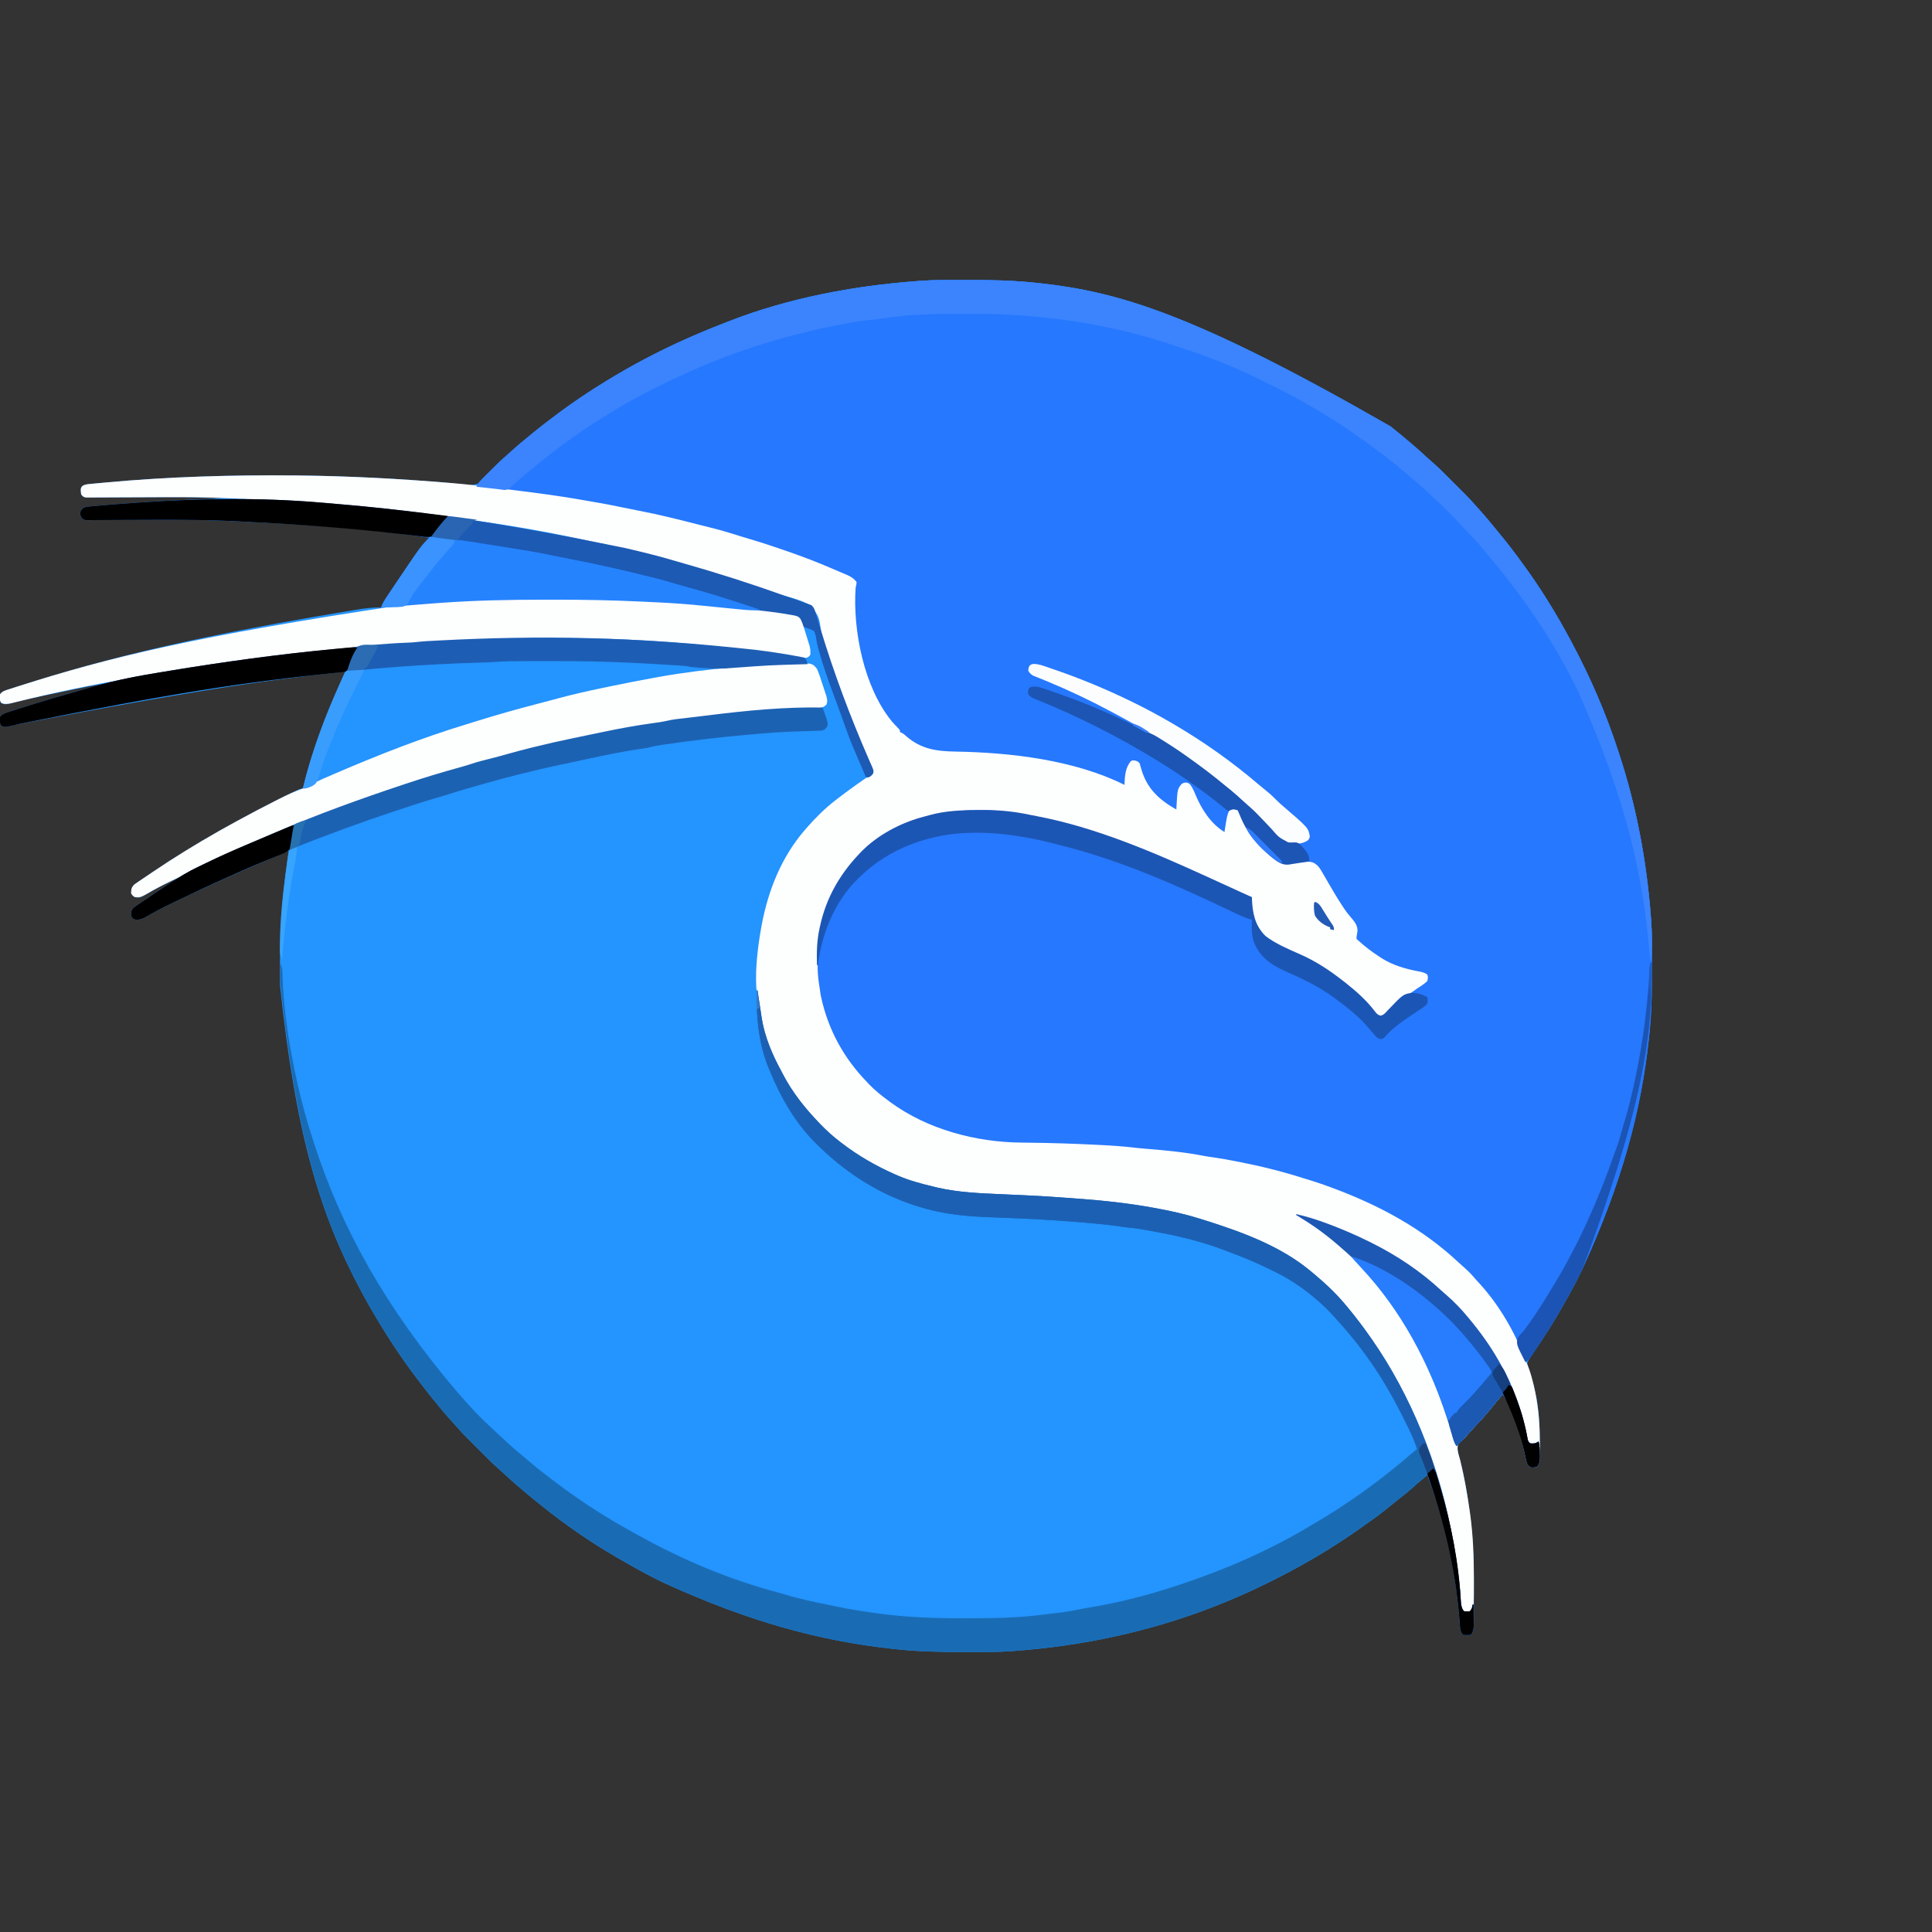 <?xml version="1.0" encoding="UTF-8"?>
<svg version="1.1" xmlns="http://www.w3.org/2000/svg" width="2048" height="2048">
<rect width="100%" height="100%" fill="#333333" stroke="none"/>
<path d="M0 0 C0.778 -0 1.557 -0.001 2.358 -0.001 C27.516 -0.009 52.472 0.469 77.5 3.25 C78.667 3.377 78.667 3.377 79.857 3.507 C163.018 12.638 243.411 35.783 451.5 155.25 C452.136 155.76 452.773 156.271 453.429 156.796 C466.156 167.011 478.63 177.47 490.586 188.582 C492.754 190.567 494.943 192.497 497.17 194.413 C501.517 198.212 505.616 202.222 509.691 206.309 C510.815 207.431 510.815 207.431 511.961 208.575 C513.533 210.146 515.103 211.719 516.673 213.292 C519.056 215.681 521.445 218.064 523.834 220.447 C525.37 221.984 526.906 223.521 528.441 225.059 C529.146 225.761 529.85 226.463 530.576 227.187 C534.549 231.178 538.349 235.268 542.024 239.536 C543.931 241.751 545.903 243.905 547.875 246.062 C551.696 250.301 555.342 254.649 558.93 259.086 C560.852 261.463 562.8 263.817 564.758 266.164 C572.111 274.992 579.215 283.948 586.007 293.215 C587.509 295.263 589.024 297.301 590.539 299.34 C609.884 325.555 627.154 353.517 642.5 382.25 C643.278 383.706 643.278 383.706 644.072 385.191 C663.41 421.548 679.721 459.095 692.5 498.25 C692.896 499.451 693.293 500.651 693.701 501.888 C712.189 558.03 723.139 616.326 727.5 675.25 C727.594 676.404 727.689 677.558 727.786 678.748 C728.905 694.383 728.746 710.082 728.75 725.75 C728.75 726.528 728.751 727.307 728.751 728.108 C728.759 753.266 728.281 778.222 725.5 803.25 C725.415 804.028 725.33 804.806 725.243 805.607 C716.853 882.019 696.786 956.834 655.5 1047.25 C655.062 1048.164 654.625 1049.078 654.174 1050.019 C648.029 1062.79 641.225 1075.15 634.134 1087.418 C632.595 1090.085 631.074 1092.76 629.555 1095.438 C621.879 1108.815 613.394 1121.607 604.75 1134.371 C604.279 1135.069 603.808 1135.767 603.322 1136.486 C602.43 1137.806 601.534 1139.125 600.636 1140.441 C598.883 1143.034 597.496 1145.263 596.5 1148.25 C596.945 1150.546 596.945 1150.546 597.793 1153.055 C598.092 1154.02 598.391 1154.985 598.698 1155.98 C599.025 1157.018 599.351 1158.056 599.688 1159.125 C602.082 1167.048 604.264 1174.928 605.812 1183.062 C605.959 1183.811 606.106 1184.559 606.257 1185.33 C608.99 1200.424 609.853 1215.611 609.816 1230.926 C609.812 1233.672 609.836 1236.418 609.861 1239.164 C609.864 1240.93 609.864 1242.695 609.863 1244.461 C609.872 1245.272 609.882 1246.084 609.891 1246.92 C609.854 1251.458 609.583 1254.648 606.5 1258.25 C600.626 1259.089 600.626 1259.089 597.866 1257.033 C596.152 1254.795 595.727 1252.981 595.141 1250.227 C594.804 1248.712 594.804 1248.712 594.46 1247.166 C594.226 1246.08 593.991 1244.994 593.75 1243.875 C588.929 1222.876 582.565 1199.347 570.5 1181.25 C568.853 1183.186 567.207 1185.124 565.562 1187.062 C564.807 1187.952 564.807 1187.952 564.036 1188.86 C561.033 1192.407 558.09 1195.994 555.188 1199.625 C550.32 1205.615 545.031 1211.183 539.738 1216.793 C536.744 1219.973 533.85 1223.222 531.035 1226.562 C529.5 1228.25 529.5 1228.25 527.496 1230 C526.837 1230.578 526.179 1231.155 525.5 1231.75 C524.902 1232.235 524.304 1232.719 523.688 1233.219 C520.797 1238.163 524.122 1246.111 525.417 1251.364 C536.345 1295.818 540.229 1340.908 539.891 1386.586 C539.869 1390.382 539.87 1394.177 539.872 1397.973 C539.871 1401.667 539.86 1405.361 539.846 1409.055 C539.839 1410.797 539.835 1412.54 539.834 1414.282 C539.829 1416.686 539.812 1419.089 539.791 1421.493 C539.791 1422.194 539.792 1422.895 539.793 1423.617 C539.739 1427.816 539.66 1433.09 536.5 1436.25 C530.764 1436.523 530.764 1436.523 528.5 1436.25 C525.005 1432.755 525.289 1428.577 524.922 1423.801 C524.763 1421.843 524.763 1421.843 524.601 1419.845 C524.544 1419.149 524.488 1418.453 524.43 1417.735 C520.434 1369.458 510.49 1321.45 493.836 1275.909 C493.372 1274.639 493.372 1274.639 492.898 1273.344 C492.627 1272.619 492.355 1271.894 492.076 1271.146 C491.5 1269.25 491.5 1269.25 491.5 1266.25 C486.111 1270.584 480.778 1274.941 475.688 1279.625 C471.316 1283.604 466.762 1287.262 462.094 1290.88 C458.188 1293.911 454.343 1297.003 450.526 1300.146 C443.328 1306.067 435.984 1311.646 428.333 1316.967 C426.396 1318.323 424.472 1319.699 422.551 1321.078 C398.296 1338.452 372.817 1354.194 346.5 1368.25 C345.529 1368.769 344.559 1369.288 343.559 1369.822 C317.865 1383.489 291.636 1395.723 264.5 1406.25 C263.338 1406.701 262.177 1407.152 260.98 1407.616 C194.532 1433.172 124.432 1447.984 53.5 1453.25 C51.738 1453.394 51.738 1453.394 49.94 1453.54 C34.326 1454.657 18.647 1454.496 3 1454.5 C1.833 1454.501 1.833 1454.501 0.642 1454.501 C-24.516 1454.509 -49.472 1454.031 -74.5 1451.25 C-75.278 1451.165 -76.056 1451.08 -76.857 1450.993 C-153.269 1442.603 -228.084 1422.536 -318.5 1381.25 C-319.414 1380.812 -320.328 1380.375 -321.269 1379.924 C-334.04 1373.779 -346.4 1366.975 -358.668 1359.884 C-361.335 1358.345 -364.01 1356.824 -366.688 1355.305 C-395.291 1338.902 -422.826 1319.93 -448.5 1299.25 C-449.142 1298.734 -449.784 1298.219 -450.445 1297.688 C-462.527 1287.968 -474.517 1278.178 -485.837 1267.572 C-488.572 1265.011 -491.344 1262.514 -494.186 1260.071 C-498.528 1256.278 -502.621 1252.273 -506.691 1248.191 C-507.44 1247.443 -508.189 1246.695 -508.961 1245.925 C-510.533 1244.354 -512.103 1242.781 -513.673 1241.208 C-516.056 1238.819 -518.445 1236.436 -520.834 1234.053 C-522.37 1232.516 -523.906 1230.979 -525.441 1229.441 C-526.146 1228.739 -526.85 1228.037 -527.576 1227.313 C-531.542 1223.329 -535.336 1219.247 -539.003 1214.986 C-541.073 1212.586 -543.225 1210.265 -545.375 1207.938 C-550.297 1202.538 -554.916 1196.936 -559.5 1191.25 C-560.979 1189.458 -562.458 1187.666 -563.938 1185.875 C-568.436 1180.369 -572.81 1174.775 -577.097 1169.104 C-578.046 1167.85 -578.998 1166.599 -579.954 1165.35 C-598.136 1141.527 -614.547 1116.209 -629.5 1090.25 C-629.952 1089.468 -630.404 1088.685 -630.87 1087.879 C-633.836 1082.717 -636.695 1077.502 -639.5 1072.25 C-640.019 1071.279 -640.538 1070.309 -641.072 1069.309 C-682.403 991.605 -708.856 907.995 -725.703 747.246 C-725.71 745.765 -725.717 744.284 -725.724 742.803 C-725.744 738.098 -725.749 733.393 -725.75 728.688 C-725.751 727.483 -725.751 727.483 -725.751 726.254 C-725.762 689.388 -723.242 653.515 -718.025 617.012 C-717.478 613.095 -716.982 609.175 -716.5 605.25 C-757.348 622.262 -797.744 640.128 -837.562 659.438 C-838.76 660.017 -838.76 660.017 -839.981 660.609 C-849.799 665.371 -859.606 670.15 -869.012 675.698 C-872.382 677.591 -874.444 678.251 -878.352 678.176 C-881.5 677.25 -881.5 677.25 -883.5 674.25 C-883.615 670.773 -883.499 668.332 -881.061 665.691 C-879.022 664.071 -876.924 662.621 -874.75 661.188 C-873.955 660.639 -873.16 660.091 -872.342 659.527 C-869.743 657.745 -867.123 655.996 -864.5 654.25 C-862.673 653.015 -860.846 651.779 -859.02 650.543 C-850.267 644.645 -841.459 638.831 -832.5 633.25 C-843.994 638.506 -855.177 644.087 -866.112 650.438 C-874.416 655.134 -874.416 655.134 -879.5 654.25 C-881.938 652.688 -881.938 652.688 -883.5 650.25 C-883.455 645.919 -883.156 643.914 -880.07 640.793 C-878.938 639.985 -877.787 639.202 -876.625 638.438 C-875.653 637.763 -875.653 637.763 -874.662 637.075 C-872.29 635.443 -869.895 633.847 -867.5 632.25 C-865.446 630.856 -863.393 629.462 -861.34 628.066 C-838.309 612.476 -814.706 597.95 -790.5 584.25 C-789.694 583.793 -788.889 583.336 -788.059 582.866 C-782.898 579.947 -777.707 577.086 -772.5 574.25 C-771.52 573.715 -770.539 573.179 -769.529 572.628 C-755.578 565.028 -741.523 557.667 -727.312 550.562 C-726.634 550.223 -725.955 549.883 -725.255 549.532 C-704.687 539.25 -704.687 539.25 -701.5 539.25 C-701.263 538.267 -701.025 537.284 -700.781 536.271 C-690.547 494.323 -674.344 454.455 -656.5 415.25 C-728.608 422.931 -800.5 431.946 -1005.263 471.372 C-1006.295 471.626 -1007.327 471.879 -1008.391 472.141 C-1009.247 472.358 -1010.103 472.574 -1010.985 472.798 C-1014.577 473.444 -1018.119 474.033 -1021.375 472.188 C-1023.143 469.143 -1022.868 466.687 -1022.5 463.25 C-1020.114 459.903 -1016.846 459.13 -1013.047 457.895 C-1012.379 457.676 -1011.712 457.457 -1011.024 457.232 C-1008.769 456.498 -1006.51 455.78 -1004.25 455.062 C-1003.465 454.81 -1002.681 454.558 -1001.873 454.298 C-977.254 446.391 -952.356 439.366 -927.5 432.25 C-926.681 432.016 -925.862 431.781 -925.019 431.54 C-921.18 430.441 -917.34 429.344 -913.5 428.25 C-931.38 431.326 -949.127 434.999 -966.875 438.75 C-967.981 438.983 -969.087 439.216 -970.227 439.456 C-982.469 442.036 -994.685 444.663 -1006.81 447.752 C-1017.478 450.396 -1017.478 450.396 -1021.375 448.188 C-1023.143 445.143 -1022.868 442.687 -1022.5 439.25 C-1020.1 435.861 -1016.741 435.1 -1012.906 433.859 C-1011.892 433.528 -1011.892 433.528 -1010.857 433.19 C-1008.574 432.449 -1006.288 431.724 -1004 431 C-1003.192 430.742 -1002.385 430.484 -1001.553 430.218 C-908.432 400.472 -813.086 377.04 -639.75 348.75 C-638.491 348.59 -637.231 348.43 -635.933 348.264 C-630.076 347.556 -624.4 347.076 -618.5 347.25 C-618.264 346.571 -618.028 345.892 -617.784 345.192 C-616.21 341.587 -614.136 338.428 -611.949 335.176 C-611.499 334.499 -611.049 333.822 -610.585 333.125 C-609.124 330.934 -607.656 328.748 -606.188 326.562 C-605.688 325.817 -605.188 325.071 -604.674 324.302 C-592.92 306.76 -580.585 289.826 -567.5 273.25 C-630.272 263.775 -694.179 259.558 -757.562 256.5 C-759.399 256.411 -759.399 256.411 -761.273 256.321 C-768.46 255.979 -775.649 255.671 -782.839 255.392 C-785.266 255.298 -787.694 255.2 -790.121 255.098 C-809.561 254.299 -828.978 254.193 -848.434 254.258 C-849.667 254.262 -850.901 254.265 -852.172 254.269 C-863.736 254.306 -875.299 254.352 -886.863 254.421 C-893.256 254.459 -899.649 254.482 -906.043 254.496 C-908.46 254.504 -910.878 254.517 -913.295 254.537 C-916.639 254.563 -919.982 254.571 -923.326 254.575 C-924.318 254.587 -925.311 254.599 -926.333 254.612 C-927.692 254.608 -927.692 254.608 -929.078 254.604 C-930.258 254.61 -930.258 254.61 -931.461 254.616 C-934.042 254.153 -934.895 253.285 -936.5 251.25 C-937.438 248.875 -937.438 248.875 -937.5 246.25 C-936.292 243.691 -936.292 243.691 -933.5 241.25 C-929.347 240.182 -925.157 239.894 -920.891 239.562 C-919.639 239.448 -918.387 239.333 -917.097 239.215 C-913.233 238.869 -909.368 238.556 -905.5 238.25 C-903.298 238.065 -901.095 237.88 -898.893 237.695 C-892.348 237.162 -885.8 236.699 -879.25 236.25 C-878.073 236.168 -876.897 236.085 -875.685 236 C-845.318 233.885 -814.911 232.543 -784.5 231.25 C-804.999 230.325 -825.475 230.184 -845.992 230.258 C-848.555 230.266 -851.118 230.274 -853.681 230.282 C-864.296 230.317 -874.911 230.36 -885.526 230.421 C-892.1 230.46 -898.673 230.482 -905.247 230.496 C-907.734 230.504 -910.222 230.517 -912.709 230.537 C-916.151 230.563 -919.592 230.571 -923.035 230.575 C-924.057 230.587 -925.079 230.599 -926.132 230.612 C-927.064 230.609 -927.997 230.607 -928.957 230.604 C-930.172 230.61 -930.172 230.61 -931.411 230.616 C-934.053 230.153 -934.929 229.4 -936.5 227.25 C-937.142 221.254 -937.142 221.254 -935.443 218.598 C-932.533 216.579 -929.476 216.487 -926.039 216.188 C-924.899 216.073 -924.899 216.073 -923.735 215.956 C-921.2 215.706 -918.663 215.477 -916.125 215.25 C-914.324 215.081 -912.522 214.911 -910.721 214.741 C-843.891 208.551 -776.595 206.6 -709.5 207.25 C-708.611 207.259 -707.721 207.267 -706.805 207.276 C-657.731 207.786 -608.656 210.167 -559.736 214.049 C-557.727 214.205 -555.718 214.354 -553.708 214.495 C-548.247 214.889 -542.865 215.458 -537.445 216.236 C-524.955 218.378 -524.955 218.378 -513.154 215.177 C-509.476 212.353 -506.664 208.938 -503.812 205.312 C-502.806 204.152 -501.793 202.997 -500.771 201.85 C-498.83 199.654 -496.927 197.434 -495.048 195.185 C-491.819 191.466 -488.3 188.36 -484.5 185.25 C-482.724 183.63 -480.953 182.006 -479.188 180.375 C-473.788 175.453 -468.186 170.834 -462.5 166.25 C-460.708 164.771 -458.916 163.292 -457.125 161.812 C-451.619 157.314 -446.025 152.94 -440.354 148.653 C-439.1 147.704 -437.849 146.752 -436.6 145.796 C-412.777 127.614 -387.459 111.203 -361.5 96.25 C-360.718 95.798 -359.935 95.346 -359.129 94.88 C-353.967 91.914 -348.752 89.055 -343.5 86.25 C-342.529 85.731 -341.559 85.212 -340.559 84.678 C-312.872 69.951 -284.577 57.271 -255.349 45.967 C-253.715 45.333 -252.082 44.693 -250.451 44.052 C-187.165 19.275 -118.075 6.252 -50.5 1.25 C-48.769 1.109 -48.769 1.109 -47.002 0.964 C-31.367 -0.155 -15.668 0.004 0 0 Z M-909.5 426.25 C-905.5 427.25 -905.5 427.25 -905.5 427.25 Z " fill="#2494FE" transform="translate(1022.5,296.75)"/>
<path d="M0 0 C0.778 -0 1.557 -0.001 2.358 -0.001 C27.516 -0.009 52.472 0.469 77.5 3.25 C78.667 3.377 78.667 3.377 79.857 3.507 C163.018 12.638 243.411 35.783 451.5 155.25 C452.136 155.76 452.773 156.271 453.429 156.796 C466.156 167.011 478.63 177.47 490.586 188.582 C492.754 190.567 494.943 192.497 497.17 194.413 C501.517 198.212 505.616 202.222 509.691 206.309 C510.815 207.431 510.815 207.431 511.961 208.575 C513.533 210.146 515.103 211.719 516.673 213.292 C519.056 215.681 521.445 218.064 523.834 220.447 C525.37 221.984 526.906 223.521 528.441 225.059 C529.146 225.761 529.85 226.463 530.576 227.187 C534.549 231.178 538.349 235.268 542.024 239.536 C543.931 241.751 545.903 243.905 547.875 246.062 C551.696 250.301 555.342 254.649 558.93 259.086 C560.852 261.463 562.8 263.817 564.758 266.164 C572.111 274.992 579.215 283.948 586.007 293.215 C587.509 295.263 589.024 297.301 590.539 299.34 C609.884 325.555 627.154 353.517 642.5 382.25 C643.278 383.706 643.278 383.706 644.072 385.191 C663.41 421.548 679.721 459.095 692.5 498.25 C692.896 499.451 693.293 500.651 693.701 501.888 C712.189 558.03 723.139 616.326 727.5 675.25 C727.594 676.404 727.689 677.558 727.786 678.748 C728.905 694.383 728.746 710.082 728.75 725.75 C728.75 726.528 728.751 727.307 728.751 728.108 C728.759 753.266 728.281 778.222 725.5 803.25 C725.415 804.028 725.33 804.806 725.243 805.607 C716.853 882.019 696.786 956.834 655.5 1047.25 C655.062 1048.164 654.625 1049.078 654.174 1050.019 C648.029 1062.79 641.225 1075.15 634.134 1087.418 C632.595 1090.085 631.074 1092.76 629.555 1095.438 C622.777 1107.256 615.406 1118.653 607.875 1130 C607.383 1130.744 606.892 1131.488 606.386 1132.254 C604.98 1134.377 603.566 1136.494 602.148 1138.609 C601.724 1139.251 601.299 1139.893 600.862 1140.554 C598.903 1143.454 597.451 1145.283 594.5 1147.25 C594.26 1146.638 594.02 1146.026 593.772 1145.396 C585.962 1125.665 577.015 1106.484 564.5 1089.25 C564.062 1088.645 563.624 1088.041 563.173 1087.417 C551.207 1070.964 538.137 1053.958 522.438 1040.875 C520.161 1038.966 517.996 1036.953 515.812 1034.938 C453.157 978.632 367.534 950.992 286.386 935.019 C283.763 934.5 281.143 933.974 278.524 933.436 C271.491 931.999 264.496 930.711 257.375 929.812 C255.492 929.566 253.609 929.318 251.727 929.07 C250.234 928.876 250.234 928.876 248.712 928.677 C243.98 928.048 239.254 927.38 234.527 926.716 C216.591 924.206 198.782 922.176 180.71 920.947 C179.605 920.87 178.499 920.794 177.359 920.715 C176.374 920.649 175.389 920.583 174.374 920.515 C171.5 920.25 171.5 920.25 168.868 919.766 C163.851 918.997 158.823 918.794 153.758 918.531 C152.586 918.469 151.414 918.406 150.207 918.342 C146.347 918.139 142.486 917.944 138.625 917.75 C137.288 917.681 135.95 917.613 134.613 917.544 C112.632 916.423 90.669 915.819 68.657 915.717 C48.119 915.56 27.569 913.784 7.5 909.25 C6.627 909.056 5.755 908.861 4.855 908.661 C-36.137 899.384 -72.023 881.296 -102.5 852.25 C-103.33 851.484 -104.16 850.719 -105.016 849.93 C-117.004 838.521 -126.582 824.724 -134.5 810.25 C-134.844 809.628 -135.187 809.007 -135.542 808.366 C-143.21 794.325 -148.34 779.407 -152.312 763.938 C-152.507 763.187 -152.702 762.436 -152.903 761.663 C-155.961 749.095 -156.853 736.549 -156.816 723.671 C-156.813 721.383 -156.836 719.097 -156.861 716.809 C-156.906 706.324 -155.665 696.499 -153.5 686.25 C-153.312 685.334 -153.124 684.419 -152.93 683.475 C-146.759 655.065 -132.345 630.275 -112.5 609.25 C-111.877 608.575 -111.255 607.899 -110.613 607.203 C-92.735 588.462 -67.55 575.216 -42.659 568.815 C-41.062 568.397 -39.471 567.96 -37.882 567.511 C-19.76 562.406 -1.778 561.959 16.938 561.938 C17.93 561.934 18.922 561.931 19.944 561.927 C36.484 561.895 52.004 563.352 68.216 566.782 C70.834 567.319 73.459 567.815 76.086 568.309 C139.498 580.334 200.015 606.598 258.5 633.25 C259.226 633.581 259.952 633.912 260.7 634.252 C269.743 638.374 278.781 642.507 287.815 646.647 C293.372 649.193 298.934 651.726 304.5 654.25 C304.524 654.813 304.548 655.376 304.573 655.956 C305.347 671.558 307.583 683.377 318.5 695.25 C329.429 703.358 342.414 709.061 354.837 714.455 C371.927 721.914 386.875 731.744 401.5 743.25 C402.462 743.998 403.423 744.745 404.414 745.516 C415.539 754.376 426.346 763.932 434.912 775.339 C436.805 777.757 437.992 779.121 441.016 779.891 C444.487 778.995 445.755 777.304 448.125 774.625 C452.883 769.535 458.062 765.35 463.688 761.25 C464.495 760.659 465.303 760.069 466.135 759.46 C470.118 756.583 474.141 753.807 478.281 751.16 C479.025 750.677 479.768 750.195 480.534 749.697 C481.934 748.797 483.348 747.918 484.776 747.064 C486.93 745.755 486.93 745.755 489.5 743.25 C490.07 739.536 490.07 739.536 489.5 736.25 C485.488 734.442 481.714 733.726 477.375 733.062 C451.96 728.652 432.929 714.428 413.5 698.25 C413.829 697.511 414.157 696.773 414.496 696.012 C416.028 691.797 415.772 688.527 414.5 684.25 C412.111 679.962 409.099 676.196 405.989 672.41 C401.185 666.444 397.189 660.086 393.276 653.515 C392.168 651.654 391.052 649.798 389.933 647.944 C388.457 645.496 386.983 643.048 385.512 640.598 C382.92 636.284 380.321 631.976 377.688 627.688 C377.31 627.058 376.933 626.429 376.544 625.781 C374.564 622.573 372.91 619.955 369.5 618.25 C366.806 618.007 364.37 617.921 361.688 618 C361.001 618.005 360.315 618.01 359.607 618.016 C354.349 618.095 349.269 618.775 344.086 619.664 C336.229 620.414 331.04 616.366 325.187 611.645 C310.143 599.205 298.91 585.59 291.718 567.257 C291.049 565.559 290.281 563.9 289.5 562.25 C286.565 560.927 286.565 560.927 283.5 561.25 C278.629 564.705 278.514 571.787 277.5 577.25 C277.068 580.255 276.756 583.223 276.5 586.25 C258.992 578.079 247.877 557.782 241.125 540.438 C240.849 539.668 240.573 538.898 240.289 538.105 C239.553 536.054 239.553 536.054 237.5 534.25 C234.543 533.667 234.543 533.667 231.5 534.25 C225.157 541.499 225.951 553.144 225.5 562.25 C217.908 558.89 211.725 554.728 205.5 549.25 C204.725 548.582 203.951 547.915 203.152 547.227 C193.491 538.311 188.291 527.652 185.387 515.016 C184.719 511.946 184.719 511.946 181.5 510.25 C178.945 510.177 178.945 510.177 176.5 511.25 C172.287 516.711 171.256 522.886 170.875 529.625 C170.8 530.87 170.725 532.115 170.648 533.398 C170.599 534.339 170.55 535.28 170.5 536.25 C169.65 535.943 168.8 535.636 167.924 535.32 C148.317 528.254 128.837 521.679 108.557 516.778 C107.12 516.409 105.69 516.01 104.267 515.589 C94.953 512.861 85.432 511.352 75.875 509.75 C74.963 509.596 74.052 509.442 73.113 509.283 C58.619 506.84 44.139 504.633 29.5 503.25 C28.003 503.106 28.003 503.106 26.476 502.958 C16.02 501.98 5.588 501.239 -4.914 501.082 C-30.147 500.691 -49.284 497.366 -68.5 479.25 C-71.714 475.733 -74.629 472.05 -77.5 468.25 C-78.5 466.989 -78.5 466.989 -79.52 465.703 C-100.218 438.758 -109.787 402.302 -114.5 369.25 C-114.726 367.819 -114.952 366.388 -115.18 364.957 C-117.107 351.931 -118.879 335.963 -115.74 323.145 C-115.185 320.204 -115.185 320.204 -117.028 318.071 C-119.92 315.941 -122.752 314.549 -126.047 313.113 C-126.686 312.833 -127.324 312.552 -127.982 312.263 C-130.067 311.352 -132.158 310.456 -134.25 309.562 C-134.972 309.251 -135.694 308.939 -136.438 308.618 C-148.133 303.57 -159.913 298.847 -171.905 294.544 C-175.412 293.282 -178.913 292.001 -182.412 290.718 C-205.005 282.285 -205.005 282.285 -228.06 275.268 C-233.167 273.913 -238.219 272.436 -243.263 270.863 C-256.427 266.762 -269.697 263.195 -283.062 259.812 C-284.158 259.534 -285.253 259.255 -286.381 258.968 C-304.558 254.351 -322.796 250.195 -341.185 246.522 C-346.507 245.459 -351.817 244.34 -357.125 243.211 C-370.413 240.397 -383.774 238.002 -397.152 235.661 C-398.711 235.388 -400.27 235.114 -401.829 234.839 C-426.629 230.458 -451.512 226.978 -476.5 223.875 C-477.208 223.787 -477.917 223.699 -478.646 223.608 C-483.409 223.017 -488.173 222.432 -492.938 221.852 C-494.144 221.704 -495.351 221.556 -496.594 221.404 C-503.554 220.566 -510.514 219.838 -517.5 219.25 C-515.732 215.462 -513.531 213.037 -510.555 210.074 C-510.066 209.586 -509.577 209.098 -509.074 208.595 C-508.039 207.563 -507.002 206.533 -505.962 205.506 C-504.396 203.958 -502.838 202.403 -501.281 200.846 C-496.388 195.97 -491.444 191.196 -486.194 186.701 C-483.803 184.653 -481.5 182.512 -479.188 180.375 C-473.788 175.453 -468.186 170.834 -462.5 166.25 C-460.708 164.771 -458.916 163.292 -457.125 161.812 C-451.619 157.314 -446.025 152.94 -440.354 148.653 C-439.1 147.704 -437.849 146.752 -436.6 145.796 C-412.777 127.614 -387.459 111.203 -361.5 96.25 C-360.718 95.798 -359.935 95.346 -359.129 94.88 C-353.967 91.914 -348.752 89.055 -343.5 86.25 C-342.529 85.731 -341.559 85.212 -340.559 84.678 C-312.872 69.951 -284.577 57.271 -255.349 45.967 C-253.715 45.333 -252.082 44.693 -250.451 44.052 C-187.165 19.275 -118.075 6.252 -50.5 1.25 C-49.346 1.156 -48.192 1.061 -47.002 0.964 C-31.367 -0.155 -15.668 0.004 0 0 Z " fill="#2678FE" transform="translate(1022.5,296.75)"/>
<path d="M0 0 C0.889 0.009 1.779 0.017 2.695 0.026 C56.871 0.589 111.017 3.485 165 8 C166.384 8.114 166.384 8.114 167.797 8.231 C181.141 9.341 194.405 10.858 207.684 12.576 C212.455 13.186 217.229 13.771 222.002 14.358 C250.256 17.833 278.474 21.317 306.498 26.373 C309.803 26.965 313.11 27.53 316.422 28.082 C326.861 29.83 337.231 31.811 347.583 34.02 C352.878 35.149 358.175 36.234 363.496 37.23 C385.799 41.445 407.728 47.04 429.713 52.657 C432.989 53.493 436.268 54.316 439.553 55.121 C447.708 57.118 455.744 59.345 463.75 61.875 C465.807 62.519 467.864 63.162 469.922 63.805 C471.023 64.149 472.123 64.494 473.258 64.849 C475.999 65.692 478.743 66.518 481.494 67.327 C494.265 71.086 506.868 75.242 519.438 79.625 C520.935 80.146 520.935 80.146 522.463 80.677 C538.235 86.175 553.753 92.041 569.064 98.723 C571.893 99.953 574.733 101.15 577.578 102.34 C579.219 103.038 580.86 103.737 582.5 104.438 C583.207 104.731 583.913 105.025 584.642 105.328 C588.953 107.218 592.175 109.194 595 113 C594.832 115.594 594.832 115.594 594 119 C590.905 164.157 602.777 224.605 632.42 260.73 C634.598 263.219 636.847 265.601 639.164 267.961 C641 270 641 270 641 272 C641.598 272.275 642.196 272.549 642.812 272.832 C644.907 273.951 646.29 275.063 648 276.688 C663.537 290.155 680.014 292.381 699.677 292.696 C758.125 293.655 826.081 301.54 879 328 C879.026 327.178 879.052 326.355 879.078 325.508 C879.483 317.541 880.256 309.636 885.441 303.215 C887 302 887 302 890.062 302.188 C893 303 893 303 895 305 C895.781 307.453 896.496 309.897 897.188 312.375 C902.939 331.557 915.173 343.156 932 353 C932.66 353.33 933.32 353.66 934 354 C934.056 352.675 934.056 352.675 934.113 351.324 C935.141 332.568 935.141 332.568 939.418 327.23 C941 326 941 326 943.938 325.5 C947 326 947 326 948.98 328.051 C951.317 331.463 952.825 334.873 954.375 338.688 C960.885 354.049 970.461 369.135 985 378 C985.11 377.261 985.219 376.523 985.332 375.762 C987.676 360.763 987.676 360.763 990 355 C993 353 993 353 995.938 352.875 C999 354 999 354 1000.042 355.583 C1000.495 356.571 1000.495 356.571 1000.957 357.578 C1001.296 358.3 1001.635 359.023 1001.985 359.767 C1002.32 360.504 1002.655 361.241 1003 362 C1003.617 363.311 1004.237 364.621 1004.859 365.93 C1005.166 366.575 1005.473 367.22 1005.789 367.884 C1009.416 375.396 1013.412 381.75 1019 388 C1019.675 388.817 1020.351 389.635 1021.047 390.477 C1027.177 397.703 1038.581 409.998 1048.43 411.328 C1049.237 411.302 1050.044 411.277 1050.875 411.25 C1051.677 411.235 1052.479 411.219 1053.305 411.203 C1055.316 411.052 1057.321 410.804 1059.316 410.508 C1063.24 409.967 1067.108 409.708 1071.062 409.625 C1071.744 409.588 1072.425 409.55 1073.127 409.512 C1077.748 409.432 1080.108 410.46 1083.531 413.482 C1085.945 415.976 1087.634 418.852 1089.32 421.855 C1089.892 422.838 1089.892 422.838 1090.475 423.841 C1091.284 425.234 1092.088 426.629 1092.888 428.028 C1094.969 431.661 1097.089 435.271 1099.207 438.883 C1099.621 439.591 1100.036 440.299 1100.463 441.029 C1103.76 446.643 1107.191 452.151 1110.812 457.562 C1111.261 458.238 1111.709 458.913 1112.17 459.608 C1114.757 463.419 1117.558 466.921 1120.632 470.352 C1123.631 473.965 1125.981 477.648 1126.02 482.438 C1125.774 484.654 1125.418 486.81 1125 489 C1124.771 491.231 1124.771 491.231 1126.949 493.066 C1133.911 499.412 1141.071 504.874 1149 510 C1149.955 510.629 1150.91 511.258 1151.895 511.906 C1163.896 519.393 1177.034 523.147 1190.844 525.708 C1194.457 526.386 1196.902 526.935 1200 529 C1200.875 532.125 1200.875 532.125 1200 536 C1196.69 539.173 1192.836 541.51 1189 544 C1186.691 545.601 1184.407 547.236 1182.125 548.875 C1181.538 549.294 1180.951 549.714 1180.346 550.146 C1171.279 556.639 1162.438 562.986 1155 571.383 C1153 573 1153 573 1150.555 573.555 C1146.858 572.752 1145.553 570.855 1143.125 568 C1142.687 567.496 1142.249 566.992 1141.798 566.473 C1139.913 564.295 1138.069 562.083 1136.219 559.875 C1125.114 546.811 1111.308 536.726 1097.438 526.812 C1096.448 526.1 1096.448 526.1 1095.439 525.373 C1083.817 517.164 1071.398 511.292 1058.421 505.628 C1040.343 497.711 1024.761 489.93 1016.188 471.25 C1014.112 465.569 1013.862 460.125 1013.938 454.125 C1013.942 453.437 1013.947 452.748 1013.951 452.039 C1013.963 450.359 1013.981 448.68 1014 447 C1012.81 446.643 1011.62 446.286 1010.395 445.918 C1004.271 443.872 998.515 441.064 992.704 438.278 C925.1 405.914 853.209 373.715 779.047 360.551 C777.041 360.188 775.038 359.807 773.039 359.406 C721.899 349.146 664.492 354.665 620.137 383.445 C584.813 407.385 563.904 444.24 555.446 485.406 C554.378 491.619 553.837 497.686 553.797 503.988 C553.79 504.725 553.783 505.461 553.775 506.22 C553.585 528.773 553.585 528.773 557 551 C557.188 551.862 557.376 552.724 557.57 553.612 C565.172 588.123 581.564 617.672 606 643 C606.724 643.776 607.449 644.552 608.195 645.352 C614.543 651.981 621.637 657.554 629 663 C629.548 663.408 630.096 663.817 630.661 664.237 C670.264 693.306 721.621 706.852 770.312 707.211 C772.516 707.237 774.72 707.264 776.923 707.291 C778.075 707.304 779.227 707.317 780.414 707.331 C802.762 707.605 825.056 708.317 847.375 709.438 C849.265 709.53 849.265 709.53 851.193 709.624 C863.949 710.254 876.635 711.009 889.315 712.556 C894.036 713.125 898.76 713.507 903.5 713.875 C923.381 715.527 943.525 717.418 963.109 721.289 C966.533 721.915 969.939 722.415 973.387 722.887 C981.667 724.052 989.858 725.582 998.062 727.188 C998.842 727.34 999.621 727.492 1000.424 727.648 C1023.663 732.205 1046.456 737.808 1069.016 745.054 C1072.106 746.034 1075.208 746.966 1078.312 747.898 C1085.639 750.15 1092.827 752.745 1100 755.438 C1101.029 755.823 1101.029 755.823 1102.079 756.217 C1149.778 774.174 1194.847 798.471 1232.254 833.441 C1234.9 835.906 1237.598 838.299 1240.312 840.688 C1243.901 843.91 1247.139 847.246 1250.242 850.934 C1252.159 853.187 1254.171 855.335 1256.188 857.5 C1277.026 880.673 1292.917 908.526 1304.031 937.511 C1304.677 939.169 1305.342 940.818 1306.029 942.459 C1308.622 948.671 1310.468 954.902 1312.062 961.438 C1312.448 963 1312.448 963 1312.841 964.595 C1317.514 984.036 1319.198 1003.188 1319.24 1023.148 C1319.25 1025.956 1319.281 1028.764 1319.312 1031.572 C1319.319 1033.37 1319.324 1035.167 1319.328 1036.965 C1319.347 1038.215 1319.347 1038.215 1319.366 1039.49 C1319.348 1044.089 1319.145 1047.358 1316 1051 C1310.126 1051.839 1310.126 1051.839 1307.366 1049.783 C1305.652 1047.545 1305.227 1045.731 1304.641 1042.977 C1304.304 1041.462 1304.304 1041.462 1303.96 1039.916 C1303.726 1038.83 1303.491 1037.744 1303.25 1036.625 C1298.429 1015.626 1292.065 992.097 1280 974 C1278.353 975.936 1276.707 977.874 1275.062 979.812 C1274.307 980.702 1274.307 980.702 1273.536 981.61 C1270.533 985.157 1267.59 988.744 1264.688 992.375 C1259.82 998.365 1254.531 1003.933 1249.238 1009.543 C1246.244 1012.723 1243.35 1015.972 1240.535 1019.312 C1239 1021 1239 1021 1236.996 1022.75 C1236.008 1023.616 1236.008 1023.616 1235 1024.5 C1234.402 1024.985 1233.804 1025.469 1233.188 1025.969 C1230.297 1030.913 1233.622 1038.861 1234.917 1044.114 C1239.291 1061.906 1242.412 1079.87 1245 1098 C1245.163 1099.136 1245.163 1099.136 1245.329 1100.295 C1248.591 1123.368 1249.367 1146.351 1249.375 1169.625 C1249.377 1170.943 1249.379 1172.261 1249.381 1173.619 C1249.38 1177.384 1249.362 1181.149 1249.336 1184.914 C1249.334 1186.047 1249.331 1187.179 1249.329 1188.346 C1249.18 1200.82 1249.18 1200.82 1245 1205 C1239.802 1205.553 1239.802 1205.553 1237.188 1203.75 C1234.675 1200.048 1234.735 1195.696 1234.387 1191.34 C1234.275 1189.989 1234.162 1188.638 1234.049 1187.288 C1233.991 1186.579 1233.932 1185.87 1233.872 1185.14 C1232.547 1169.316 1230.623 1153.667 1228 1138 C1227.822 1136.916 1227.645 1135.832 1227.462 1134.716 C1220.279 1091.425 1207.428 1048.275 1190 1008 C1189.588 1007.045 1189.175 1006.091 1188.75 1005.107 C1186.586 1000.135 1184.357 995.197 1182.063 990.283 C1180.986 987.971 1179.926 985.652 1178.867 983.332 C1165.821 954.996 1149.833 927.873 1131 903 C1130.12 901.823 1129.24 900.646 1128.359 899.469 C1113.397 879.611 1096.586 860.377 1077 845 C1075.754 843.99 1074.508 842.979 1073.262 841.969 C1038.49 814.137 994.206 799.296 952 787 C951.184 786.759 950.367 786.519 949.526 786.271 C933.942 781.73 917.949 778.921 902 776 C901.093 775.832 900.186 775.665 899.251 775.492 C894.181 774.563 889.102 773.734 884 773 C883.209 772.886 882.418 772.772 881.604 772.654 C835.727 766.241 789.05 764.305 742.809 762.512 C723.655 761.76 704.83 760.911 686 757 C684.953 756.783 683.905 756.567 682.826 756.343 C661.952 751.903 642.228 745.244 623 736 C621.963 735.502 621.963 735.502 620.905 734.994 C597.572 723.608 576.65 707.958 558 690 C557.476 689.498 556.953 688.996 556.413 688.479 C549.398 681.725 542.942 674.736 537 667 C536.568 666.439 536.137 665.879 535.692 665.301 C525.073 651.426 516.446 636.795 509 621 C508.488 619.918 507.976 618.837 507.449 617.723 C499.62 600.312 494.164 582.235 491.358 563.364 C491.048 561.318 490.689 559.279 490.32 557.242 C487.098 537.866 488.47 517.392 491 498 C491.102 497.218 491.204 496.436 491.309 495.63 C492.062 490.059 492.983 484.528 494 479 C494.158 478.132 494.316 477.264 494.479 476.37 C501.334 439.734 515.454 404.418 540 376 C540.67 375.22 541.341 374.44 542.031 373.637 C551.52 362.859 561.607 352.761 573 344 C573.847 343.346 573.847 343.346 574.712 342.679 C586.824 333.364 599.287 324.476 612 316 C611.465 309.785 608.747 304.593 606.188 299 C591.258 265.663 578.472 231.241 566.584 196.712 C565.691 194.134 564.777 191.564 563.861 188.993 C561 180.83 558.652 172.946 557.309 164.391 C555.238 150.122 555.238 150.122 547.325 138.61 C537.656 132.244 525.86 129.587 514.815 126.629 C508.886 125.016 503.112 123.053 497.324 120.996 C496.352 120.652 495.38 120.307 494.379 119.952 C492.408 119.253 490.437 118.554 488.466 117.855 C467.907 110.631 447.07 104.297 426.151 98.212 C422.566 97.168 418.989 96.101 415.414 95.023 C390.282 87.483 364.745 81.137 339.13 75.471 C336.701 74.934 334.272 74.394 331.843 73.854 C326.919 72.762 321.993 71.677 317.067 70.597 C315.114 70.168 313.161 69.738 311.208 69.307 C262.359 58.538 212.619 50.335 163 44 C161.721 43.837 160.443 43.673 159.125 43.505 C82.391 33.738 5.415 26.891 -71.906 24.116 C-74.011 24.037 -76.116 23.953 -78.22 23.863 C-97.648 23.041 -117.048 22.943 -136.492 23.008 C-138.392 23.014 -138.392 23.014 -140.329 23.019 C-152.228 23.056 -164.127 23.102 -176.026 23.171 C-182.6 23.21 -189.173 23.232 -195.747 23.246 C-198.234 23.254 -200.722 23.267 -203.209 23.287 C-206.651 23.313 -210.092 23.321 -213.535 23.325 C-214.557 23.337 -215.579 23.349 -216.632 23.362 C-217.564 23.359 -218.497 23.357 -219.457 23.354 C-220.672 23.36 -220.672 23.36 -221.911 23.366 C-224.553 22.903 -225.429 22.15 -227 20 C-227.642 14.004 -227.642 14.004 -225.943 11.348 C-223.033 9.329 -219.976 9.237 -216.539 8.938 C-215.779 8.861 -215.019 8.785 -214.235 8.706 C-211.7 8.456 -209.163 8.227 -206.625 8 C-204.824 7.831 -203.022 7.661 -201.221 7.491 C-134.391 1.301 -67.095 -0.65 0 0 Z " fill="#FDFEFE" transform="translate(313,504)"/>
<path d="M0 0 C2.398 4.274 2.289 8.265 2.375 13.062 C3.635 50.64 9.706 89.377 18 126 C18.429 127.895 18.429 127.895 18.867 129.828 C23.126 148.482 28.065 166.802 34 185 C34.443 186.379 34.886 187.757 35.328 189.136 C64.79 280.899 111.395 364.873 188 455 C188.659 455.74 189.317 456.48 189.996 457.242 C208.911 478.506 208.911 478.506 229.652 497.934 C232.272 500.24 234.807 502.624 237.345 505.019 C243.14 510.486 248.984 515.769 255.215 520.742 C257.821 522.855 260.355 525.029 262.883 527.233 C270.601 533.954 278.61 540.22 286.802 546.351 C288.925 547.943 291.035 549.551 293.145 551.16 C314.713 567.472 337.538 582.559 361 596 C361.634 596.367 362.268 596.735 362.921 597.113 C366.784 599.349 370.675 601.528 374.588 603.674 C376.336 604.635 378.08 605.601 379.822 606.572 C426.448 632.492 476.624 653.624 528.245 667.253 C530.859 667.962 533.451 668.721 536.043 669.508 C551.504 674.187 567.247 677.408 583.065 680.606 C585.912 681.186 588.754 681.784 591.598 682.379 C603.939 684.912 616.34 686.882 628.812 688.625 C629.496 688.724 630.18 688.822 630.885 688.924 C661.923 693.353 693.068 694.555 724.38 694.446 C727.172 694.437 729.965 694.434 732.758 694.431 C758.338 694.395 783.686 693.928 809.079 690.521 C812.828 690.023 816.58 689.586 820.34 689.172 C829.589 688.131 838.703 686.826 847.805 684.855 C851.088 684.159 854.383 683.592 857.695 683.051 C889.035 677.878 919.875 670.048 950 660 C951.06 659.651 952.121 659.303 953.213 658.944 C1001.81 642.914 1049.532 622.141 1093.337 595.607 C1095.939 594.037 1098.554 592.493 1101.176 590.957 C1113.423 583.753 1125.277 576.027 1137 568 C1138.107 567.243 1138.107 567.243 1139.237 566.47 C1162.206 550.678 1183.952 533.252 1205 515 C1202.722 507.66 1199.796 500.78 1196.562 493.812 C1196.036 492.676 1195.51 491.54 1194.967 490.369 C1189.779 479.31 1184.037 468.615 1178 458 C1177.591 457.271 1177.182 456.542 1176.761 455.791 C1161.46 428.552 1143.037 403.075 1122 380 C1120.458 378.271 1118.916 376.542 1117.375 374.812 C1111.298 368.072 1104.955 361.831 1098 356 C1097.49 355.571 1096.979 355.141 1096.454 354.699 C1082.727 343.22 1068.267 333.619 1052.073 325.986 C1049.956 324.979 1047.856 323.94 1045.758 322.895 C1031.861 316.044 1017.485 310.471 1003 305 C1002.036 304.63 1001.073 304.26 1000.08 303.878 C975.666 294.559 949.688 288.625 924 284 C922.471 283.713 920.943 283.425 919.414 283.137 C912.564 281.864 905.766 280.764 898.809 280.261 C895.957 279.996 893.176 279.566 890.352 279.094 C881.643 277.734 872.897 276.888 864.125 276.062 C863.217 275.977 862.308 275.891 861.372 275.802 C834.059 273.243 806.701 271.489 779.292 270.379 C777.067 270.289 774.842 270.197 772.618 270.105 C763.802 269.739 763.802 269.739 754.984 269.412 C731.308 268.589 707.791 266.784 684.875 260.375 C683.635 260.034 682.396 259.694 681.119 259.343 C639.411 247.491 603.028 224.947 572 195 C570.588 193.65 570.588 193.65 569.148 192.273 C546.606 170.29 530.841 142.926 519 114 C518.569 112.991 518.139 111.981 517.695 110.941 C506.972 84.8 504.758 56.921 505 29 C505.33 29 505.66 29 506 29 C506.158 30.064 506.158 30.064 506.32 31.149 C507.352 38.058 508.417 44.961 509.509 51.861 C509.885 54.266 510.24 56.672 510.582 59.082 C513.729 78.169 521.733 97.105 531 114 C531.561 115.096 532.121 116.191 532.699 117.32 C542.652 136.576 556.026 153.431 571 169 C571.469 169.491 571.939 169.983 572.422 170.489 C578.875 177.212 585.624 183.308 593 189 C593.795 189.618 593.795 189.618 594.606 190.248 C612.369 203.959 631.477 214.968 652 224 C652.79 224.348 653.579 224.696 654.393 225.054 C666.876 230.45 679.795 233.852 693 237 C694.266 237.308 695.532 237.616 696.836 237.934 C719.444 243.116 742.286 243.935 765.358 244.944 C773.335 245.294 781.31 245.665 789.285 246.035 C790.571 246.094 790.571 246.094 791.884 246.155 C805.978 246.808 820.041 247.682 834.108 248.777 C837.607 249.047 841.108 249.297 844.608 249.546 C872.281 251.524 899.637 254.486 926.938 259.5 C928.112 259.715 928.112 259.715 929.31 259.935 C945.167 262.865 960.741 266.374 976.125 271.25 C977.37 271.642 978.615 272.034 979.898 272.438 C1019.709 285.03 1060.652 299.824 1093 327 C1093.599 327.497 1094.198 327.995 1094.814 328.507 C1107.407 339 1119.584 350.311 1130 363 C1130.44 363.526 1130.879 364.052 1131.332 364.593 C1140.063 375.041 1148.203 385.84 1156 397 C1156.659 397.94 1156.659 397.94 1157.331 398.9 C1198.669 458.335 1226.81 529.15 1241 600 C1241.238 601.185 1241.476 602.371 1241.722 603.592 C1244.846 619.388 1247.453 635.191 1249.312 651.188 C1249.394 651.884 1249.475 652.581 1249.559 653.299 C1250.504 661.524 1251.236 669.734 1251.645 678.005 C1252.031 681.26 1252.598 684.598 1255 687 C1257.958 687.25 1257.958 687.25 1261 687 C1263.36 684.64 1263.491 683.221 1264 680 C1264.33 680 1264.66 680 1265 680 C1265.058 684.042 1265.094 688.083 1265.125 692.125 C1265.142 693.267 1265.159 694.409 1265.176 695.586 C1265.182 696.695 1265.189 697.803 1265.195 698.945 C1265.206 699.961 1265.216 700.977 1265.227 702.024 C1264.968 705.424 1264.519 709.481 1262 712 C1256.264 712.273 1256.264 712.273 1254 712 C1250.505 708.505 1250.789 704.327 1250.422 699.551 C1250.316 698.245 1250.21 696.94 1250.101 695.595 C1250.044 694.899 1249.988 694.203 1249.93 693.485 C1245.934 645.208 1235.99 597.2 1219.336 551.659 C1219.027 550.812 1218.717 549.966 1218.398 549.094 C1218.127 548.369 1217.855 547.644 1217.576 546.896 C1217 545 1217 545 1217 542 C1211.611 546.334 1206.278 550.691 1201.188 555.375 C1196.816 559.354 1192.262 563.012 1187.594 566.63 C1183.688 569.661 1179.843 572.753 1176.026 575.896 C1168.828 581.817 1161.484 587.396 1153.833 592.717 C1151.896 594.073 1149.972 595.449 1148.051 596.828 C1123.796 614.202 1098.317 629.944 1072 644 C1071.029 644.519 1070.059 645.038 1069.059 645.572 C1043.365 659.239 1017.136 671.473 990 682 C988.838 682.451 987.677 682.902 986.48 683.366 C920.032 708.922 849.932 723.734 779 729 C777.825 729.096 776.651 729.191 775.44 729.29 C759.826 730.407 744.147 730.246 728.5 730.25 C727.722 730.25 726.943 730.251 726.142 730.251 C700.984 730.259 676.028 729.781 651 727 C650.222 726.915 649.444 726.83 648.643 726.743 C572.231 718.353 497.416 698.286 407 657 C405.629 656.344 405.629 656.344 404.231 655.674 C391.46 649.529 379.1 642.725 366.832 635.634 C364.165 634.095 361.49 632.574 358.812 631.055 C330.209 614.652 302.674 595.68 277 575 C276.358 574.484 275.716 573.969 275.055 573.438 C262.973 563.718 250.983 553.928 239.663 543.322 C236.928 540.761 234.156 538.264 231.314 535.821 C226.972 532.028 222.879 528.023 218.809 523.941 C217.685 522.819 217.685 522.819 216.539 521.675 C214.967 520.104 213.397 518.531 211.827 516.958 C209.444 514.569 207.055 512.186 204.666 509.803 C203.13 508.266 201.594 506.729 200.059 505.191 C199.354 504.489 198.65 503.787 197.924 503.063 C193.958 499.079 190.164 494.997 186.497 490.736 C184.427 488.336 182.275 486.015 180.125 483.688 C175.203 478.288 170.584 472.686 166 467 C164.521 465.208 163.042 463.416 161.562 461.625 C157.064 456.119 152.69 450.525 148.403 444.854 C147.454 443.6 146.502 442.349 145.546 441.1 C127.364 417.277 110.953 391.959 96 366 C95.322 364.827 95.322 364.827 94.63 363.629 C91.664 358.467 88.805 353.252 86 348 C85.481 347.029 84.962 346.059 84.428 345.059 C43.097 267.355 16.644 183.745 -0.062 18.438 C-0.057 16.636 -0.053 14.835 -0.049 13.033 C-0.038 8.689 -0.021 4.344 0 0 Z " fill="#196CB4" transform="translate(297,1021)"/>
<path d="M0 0 C0.778 -0 1.557 -0.001 2.358 -0.001 C27.516 -0.009 52.472 0.469 77.5 3.25 C78.667 3.377 78.667 3.377 79.857 3.507 C163.018 12.638 243.411 35.783 451.5 155.25 C452.136 155.76 452.773 156.271 453.429 156.796 C466.156 167.011 478.63 177.47 490.586 188.582 C492.754 190.567 494.943 192.497 497.17 194.413 C501.517 198.212 505.616 202.222 509.691 206.309 C510.815 207.431 510.815 207.431 511.961 208.575 C513.533 210.146 515.103 211.719 516.673 213.292 C519.056 215.681 521.445 218.064 523.834 220.447 C525.37 221.984 526.906 223.521 528.441 225.059 C529.146 225.761 529.85 226.463 530.576 227.187 C534.549 231.178 538.349 235.268 542.024 239.536 C543.931 241.751 545.903 243.905 547.875 246.062 C551.696 250.301 555.342 254.649 558.93 259.086 C560.852 261.463 562.8 263.817 564.758 266.164 C572.111 274.992 579.215 283.948 586.007 293.215 C587.509 295.263 589.024 297.301 590.539 299.34 C609.884 325.555 627.154 353.517 642.5 382.25 C643.278 383.706 643.278 383.706 644.072 385.191 C663.41 421.548 679.721 459.095 692.5 498.25 C692.896 499.451 693.293 500.651 693.701 501.888 C712.206 558.083 722.982 616.295 727.5 675.25 C727.571 676.155 727.641 677.06 727.714 677.992 C728.781 692.105 728.995 706.158 727.5 720.25 C727.17 720.25 726.84 720.25 726.5 720.25 C726.373 718.559 726.373 718.559 726.244 716.833 C719.845 632.97 701.556 550.959 649.5 434.25 C648.645 432.535 648.645 432.535 647.773 430.785 C632.125 399.563 614.031 369.511 593.5 341.25 C593.03 340.6 592.559 339.949 592.075 339.279 C581.122 324.145 569.75 309.346 557.626 295.128 C554.791 291.799 552.034 288.423 549.312 285 C543.445 277.794 536.967 271.153 530.561 264.429 C528.6 262.356 526.661 260.265 524.73 258.164 C516.378 249.091 507.65 240.549 498.589 232.186 C496.539 230.286 494.505 228.371 492.477 226.449 C486.257 220.568 479.994 214.865 473.301 209.52 C470.624 207.35 468.015 205.122 465.413 202.864 C458.858 197.176 452.16 191.758 445.22 186.545 C443.418 185.189 441.625 183.821 439.832 182.453 C403.318 154.696 364.042 130.381 322.768 110.359 C320.112 109.06 317.471 107.732 314.828 106.406 C287.699 92.928 259.535 81.771 230.763 72.325 C227.676 71.308 224.599 70.264 221.523 69.215 C152.334 45.945 78.656 35.563 5.848 35.927 C2.206 35.941 -1.436 35.936 -5.078 35.931 C-31.381 35.903 -57.557 36.43 -83.625 40.312 C-86.044 40.66 -88.463 41.005 -90.883 41.348 C-92.008 41.508 -93.134 41.668 -94.294 41.833 C-97.235 42.215 -100.162 42.505 -103.117 42.746 C-114.103 43.678 -124.938 46.034 -135.75 48.125 C-136.438 48.258 -137.125 48.391 -137.833 48.528 C-147.048 50.317 -156.176 52.24 -165.248 54.667 C-167.996 55.379 -170.755 56.039 -173.516 56.699 C-227.194 69.62 -278.209 89.514 -327.5 114.25 C-328.126 114.563 -328.752 114.877 -329.396 115.2 C-344.824 122.935 -359.857 131.113 -374.5 140.25 C-376.06 141.212 -377.62 142.175 -379.18 143.137 C-402.839 157.824 -425.804 173.785 -447.5 191.25 C-448.455 192.015 -448.455 192.015 -449.429 192.796 C-457.849 199.554 -466.148 206.436 -474.316 213.496 C-474.836 213.939 -475.356 214.383 -475.892 214.839 C-477.033 215.84 -478.146 216.875 -479.237 217.93 C-483.716 222.139 -483.716 222.139 -487.578 222.688 C-488.625 222.543 -489.672 222.399 -490.75 222.25 C-491.944 222.107 -493.137 221.964 -494.367 221.816 C-495.018 221.725 -495.668 221.634 -496.339 221.54 C-499.639 221.097 -502.952 220.783 -506.265 220.451 C-510.012 220.073 -513.756 219.661 -517.5 219.25 C-515.918 215.412 -513.477 212.983 -510.555 210.074 C-510.066 209.586 -509.577 209.098 -509.074 208.595 C-508.039 207.563 -507.002 206.533 -505.962 205.506 C-504.396 203.958 -502.838 202.403 -501.281 200.846 C-496.388 195.97 -491.444 191.196 -486.194 186.701 C-483.803 184.653 -481.5 182.512 -479.188 180.375 C-473.788 175.453 -468.186 170.834 -462.5 166.25 C-460.708 164.771 -458.916 163.292 -457.125 161.812 C-451.619 157.314 -446.025 152.94 -440.354 148.653 C-439.1 147.704 -437.849 146.752 -436.6 145.796 C-412.777 127.614 -387.459 111.203 -361.5 96.25 C-360.718 95.798 -359.935 95.346 -359.129 94.88 C-353.967 91.914 -348.752 89.055 -343.5 86.25 C-342.529 85.731 -341.559 85.212 -340.559 84.678 C-312.872 69.951 -284.577 57.271 -255.349 45.967 C-253.715 45.333 -252.082 44.693 -250.451 44.052 C-187.165 19.275 -118.075 6.252 -50.5 1.25 C-49.346 1.156 -48.192 1.061 -47.002 0.964 C-31.367 -0.155 -15.668 0.004 0 0 Z " fill="#3B84FE" transform="translate(1022.5,296.75)"/>
<path d="M0 0 C3.864 0.324 7.729 0.64 11.594 0.953 C96.351 7.871 180.499 19.145 323.808 48.32 C324.574 48.499 325.341 48.678 326.13 48.863 C342.407 52.674 358.616 56.632 374.645 61.391 C378.49 62.52 382.344 63.617 386.198 64.714 C421.854 74.88 457.068 86.115 491.981 98.602 C495.723 99.939 499.474 101.244 503.231 102.534 C506.266 103.583 509.286 104.672 512.308 105.757 C513.357 106.109 514.407 106.461 515.488 106.824 C516.429 107.172 517.37 107.52 518.339 107.878 C519.139 108.16 519.939 108.441 520.763 108.732 C523.938 111.198 524.683 114.608 525.808 118.32 C526.121 119.299 526.121 119.299 526.442 120.299 C527.083 122.327 527.696 124.363 528.304 126.402 C528.778 127.971 529.252 129.54 529.727 131.109 C529.973 131.926 530.22 132.744 530.474 133.586 C544.692 180.559 561.877 226.526 581.495 271.515 C581.883 272.409 582.27 273.304 582.669 274.225 C583.357 275.803 584.054 277.377 584.764 278.946 C586.855 283.734 586.855 283.734 586.616 286.687 C585.461 289.019 584.029 290.013 581.808 291.32 C580.818 291.32 579.828 291.32 578.808 291.32 C574.792 281.993 570.792 272.659 566.808 263.32 C566.242 261.997 566.242 261.997 565.665 260.647 C561.566 251.027 557.974 241.293 554.573 231.406 C552.802 226.268 550.943 221.166 549.058 216.07 C548.776 215.308 548.494 214.546 548.204 213.762 C546.95 210.379 545.686 207.001 544.405 203.628 C538.882 188.899 533.688 173.949 529.37 158.82 C529.126 157.976 528.882 157.133 528.631 156.264 C527.609 152.626 526.713 149.067 526.202 145.32 C525.516 140.658 525.516 140.658 523.808 136.32 C520.795 134.563 517.896 133.578 514.565 132.558 C511.808 131.32 511.808 131.32 510.8 129.175 C510.617 128.377 510.434 127.579 510.245 126.757 C509.624 124.386 509.624 124.386 507.808 122.32 C504.881 121.369 502.265 120.721 499.261 120.191 C498.408 120.027 497.555 119.863 496.677 119.695 C488.199 118.112 479.683 116.943 471.12 115.945 C470.288 115.845 469.455 115.746 468.597 115.643 C430.627 111.128 392.359 107.226 354.149 105.633 C349.094 105.421 344.04 105.191 338.985 104.95 C308.655 103.512 278.381 102.954 248.018 103.002 C244.492 103.007 240.966 103.009 237.439 103.011 C201.141 103.038 165.021 103.699 128.808 106.32 C126.899 106.454 124.991 106.589 123.082 106.724 C114.316 107.351 105.556 108.039 96.8 108.803 C89.682 109.424 82.558 109.968 75.433 110.507 C73.341 110.667 71.25 110.827 69.159 110.988 C67.709 111.098 66.258 111.209 64.808 111.32 C66.357 106.864 68.744 103.133 71.358 99.245 C71.809 98.569 72.259 97.892 72.723 97.194 C74.183 95.003 75.651 92.817 77.12 90.632 C77.62 89.886 78.119 89.141 78.634 88.372 C90.388 70.829 102.723 53.896 115.808 37.32 C53.035 27.844 -10.872 23.627 -74.255 20.57 C-76.092 20.481 -76.092 20.481 -77.965 20.39 C-85.153 20.049 -92.341 19.74 -99.532 19.462 C-101.959 19.368 -104.386 19.27 -106.813 19.168 C-126.254 18.369 -145.67 18.263 -165.126 18.327 C-166.36 18.331 -167.594 18.335 -168.865 18.339 C-180.428 18.376 -191.992 18.422 -203.555 18.491 C-209.948 18.529 -216.342 18.552 -222.735 18.565 C-225.153 18.573 -227.57 18.587 -229.987 18.606 C-233.331 18.633 -236.674 18.641 -240.018 18.644 C-241.011 18.657 -242.003 18.669 -243.026 18.682 C-243.932 18.679 -244.837 18.676 -245.771 18.674 C-246.95 18.68 -246.95 18.68 -248.154 18.686 C-250.735 18.222 -251.588 17.355 -253.192 15.32 C-254.13 12.945 -254.13 12.945 -254.192 10.32 C-252.98 7.761 -252.98 7.761 -250.192 5.32 C-246.062 4.252 -241.894 3.966 -237.649 3.636 C-236.401 3.522 -235.153 3.407 -233.867 3.289 C-229.977 2.941 -226.086 2.626 -222.192 2.32 C-221.034 2.224 -219.875 2.127 -218.682 2.028 C-210.752 1.371 -202.818 0.797 -194.88 0.257 C-193.655 0.173 -192.43 0.089 -191.168 0.003 C-127.232 -4.353 -63.894 -5.39 0 0 Z " fill="#1C5AB4" transform="translate(339.192,532.68)"/>
<path d="M0 0 C5.741 0.011 11.482 0.005 17.222 -0.007 C46.547 -0.056 75.775 0.619 105.066 2.022 C109.874 2.251 114.683 2.45 119.492 2.638 C140.24 3.46 160.885 5.433 181.548 7.405 C183.142 7.557 184.735 7.709 186.329 7.86 C203.481 9.488 220.611 11.236 237.709 13.366 C239.001 13.527 240.293 13.687 241.624 13.853 C248.941 14.785 256.212 15.866 263.467 17.198 C264.222 17.33 264.977 17.462 265.755 17.598 C268.955 18.277 270.763 18.721 272.721 21.423 C274.289 24.527 275.374 27.564 276.416 30.882 C276.709 31.815 276.709 31.815 277.008 32.768 C277.418 34.077 277.823 35.387 278.226 36.698 C278.84 38.692 279.47 40.681 280.102 42.669 C280.499 43.948 280.896 45.227 281.291 46.507 C281.828 48.234 281.828 48.234 282.376 49.997 C283.15 53.243 283.393 55.939 283.154 59.261 C281.682 61.462 280.825 62.121 278.236 62.659 C273.025 62.605 268.142 61.941 263.033 60.917 C253.495 59.068 243.905 57.693 234.279 56.386 C233.346 56.258 232.412 56.131 231.45 55.999 C208.664 52.909 185.804 50.62 162.908 48.515 C160.393 48.283 157.878 48.045 155.363 47.804 C145.555 46.871 135.742 46.096 125.911 45.444 C124.004 45.317 122.097 45.189 120.19 45.058 C42.833 39.807 -34.893 41.198 -112.268 45.288 C-113.061 45.33 -113.854 45.371 -114.671 45.414 C-122.426 45.827 -130.131 46.338 -137.846 47.261 C-140.251 47.435 -142.657 47.591 -145.064 47.726 C-146.411 47.803 -147.758 47.881 -149.105 47.958 C-149.798 47.997 -150.49 48.036 -151.204 48.077 C-162.551 48.721 -173.89 49.433 -185.221 50.323 C-186.259 50.402 -187.297 50.482 -188.367 50.563 C-189.317 50.64 -190.266 50.717 -191.244 50.796 C-192.066 50.862 -192.887 50.928 -193.734 50.995 C-196.032 51.214 -196.032 51.214 -198.846 52.261 C-201.512 52.576 -204.169 52.85 -206.842 53.093 C-207.662 53.171 -208.483 53.249 -209.328 53.329 C-211.979 53.58 -214.631 53.827 -217.283 54.073 C-248.825 57.003 -280.263 60.68 -311.658 64.886 C-312.455 64.992 -313.251 65.099 -314.072 65.208 C-395.96 76.156 -478.36 89.453 -558.608 109.383 C-559.64 109.637 -560.673 109.89 -561.736 110.151 C-563.021 110.477 -563.021 110.477 -564.331 110.809 C-567.923 111.454 -571.464 112.043 -574.721 110.198 C-576.488 107.154 -576.214 104.698 -575.846 101.261 C-573.446 97.872 -570.086 97.111 -566.252 95.87 C-565.576 95.649 -564.899 95.428 -564.202 95.201 C-561.92 94.46 -559.633 93.735 -557.346 93.011 C-556.538 92.753 -555.73 92.495 -554.898 92.229 C-461.778 62.483 -366.432 39.05 -148.522 6.473 C-145.615 6.242 -142.708 6.009 -139.801 5.776 C-134.179 5.327 -128.557 4.89 -122.933 4.459 C-120.747 4.292 -118.561 4.122 -116.375 3.949 C-77.612 0.909 -38.873 -0.077 0 0 Z " fill="#FDFEFE" transform="translate(575.846,634.739)"/>
<path d="M0 0 C3.667 -0.1 7.333 -0.17 11.001 -0.221 C12.419 -0.244 13.836 -0.276 15.254 -0.316 C17.236 -0.37 19.219 -0.388 21.202 -0.404 C22.906 -0.434 22.906 -0.434 24.645 -0.464 C28.802 0.328 30.131 1.797 32.706 5.119 C33.859 7.666 34.79 10.011 35.636 12.65 C35.875 13.364 36.115 14.077 36.361 14.813 C36.861 16.313 37.353 17.816 37.838 19.321 C38.581 21.619 39.353 23.906 40.128 26.193 C40.611 27.658 41.093 29.122 41.573 30.588 C41.803 31.268 42.033 31.949 42.27 32.65 C43.481 36.469 44.217 39.328 42.706 43.119 C39.655 45.964 37.491 46.517 33.37 46.656 C32.292 46.7 31.213 46.744 30.102 46.789 C28.929 46.823 27.755 46.857 26.546 46.893 C23.997 46.993 21.448 47.094 18.899 47.195 C17.54 47.244 16.181 47.293 14.821 47.341 C7.751 47.595 0.683 47.915 -6.384 48.244 C-7.099 48.277 -7.814 48.311 -8.551 48.345 C-41.363 49.891 -73.99 53.75 -106.467 58.573 C-110.484 59.146 -114.505 59.661 -118.532 60.154 C-152.795 64.357 -186.646 71.39 -220.372 78.639 C-224.657 79.56 -228.945 80.462 -233.239 81.338 C-248.226 84.426 -263.076 87.968 -277.919 91.682 C-278.846 91.913 -279.773 92.144 -280.729 92.383 C-292.286 95.273 -303.792 98.309 -315.257 101.547 C-318.171 102.365 -321.09 103.167 -324.009 103.969 C-331.768 106.101 -339.503 108.315 -347.231 110.557 C-348.147 110.821 -349.062 111.085 -350.005 111.357 C-407.407 128.089 -464.609 147.567 -519.772 170.648 C-523.038 172.012 -526.307 173.365 -529.578 174.714 C-578.753 194.984 -578.753 194.984 -626.76 217.838 C-631.294 220.143 -635.866 222.363 -640.454 224.557 C-643.151 225.848 -645.847 227.14 -648.544 228.432 C-649.219 228.755 -649.894 229.078 -650.589 229.41 C-660.004 233.924 -669.251 238.624 -678.23 243.97 C-682.4 246.386 -685.321 247.844 -690.294 247.119 C-692.731 245.557 -692.731 245.557 -694.294 243.119 C-694.249 238.788 -693.95 236.783 -690.864 233.662 C-689.732 232.854 -688.581 232.071 -687.419 231.307 C-686.771 230.857 -686.123 230.408 -685.456 229.944 C-683.084 228.312 -680.689 226.717 -678.294 225.119 C-676.24 223.725 -674.187 222.331 -672.134 220.936 C-649.103 205.345 -625.5 190.819 -601.294 177.119 C-600.085 176.434 -600.085 176.434 -598.853 175.735 C-593.691 172.816 -588.501 169.955 -583.294 167.119 C-582.314 166.584 -581.333 166.049 -580.323 165.497 C-567.13 158.311 -553.854 151.298 -540.435 144.541 C-539.073 143.855 -537.711 143.167 -536.351 142.477 C-528.875 138.692 -521.39 135.322 -513.523 132.409 C-508.863 130.548 -504.461 128.244 -499.996 125.962 C-493.276 122.57 -486.332 119.653 -479.419 116.682 C-478.629 116.341 -477.838 116.001 -477.024 115.65 C-432.189 96.357 -386.333 78.351 -339.611 64.131 C-336.209 63.093 -332.813 62.035 -329.419 60.971 C-307.154 54.005 -284.813 47.673 -262.215 41.873 C-258.652 40.954 -255.097 40.01 -251.544 39.057 C-249.833 38.6 -248.122 38.143 -246.411 37.687 C-244.943 37.293 -243.475 36.897 -242.008 36.498 C-227.002 32.427 -211.912 28.976 -196.689 25.814 C-193.06 25.06 -189.433 24.296 -185.806 23.531 C-169.679 20.146 -153.511 17.039 -137.294 14.119 C-136.139 13.91 -136.139 13.91 -134.961 13.696 C-108.661 8.934 -82.184 5.834 -55.581 3.341 C-53.187 3.109 -50.798 2.852 -48.407 2.592 C-32.289 0.876 -16.192 0.455 0 0 Z " fill="#FDFEFE" transform="translate(833.294,703.881)"/>
<path d="M0 0 C0.705 0.089 1.41 0.177 2.136 0.268 C10.784 1.359 19.4 2.581 28 4 C29.711 4.278 29.711 4.278 31.456 4.562 C34.853 5.13 38.239 5.743 41.625 6.375 C43.157 6.634 43.157 6.634 44.72 6.898 C45.65 7.084 46.58 7.27 47.539 7.461 C48.764 7.69 48.764 7.69 50.014 7.923 C52 9 52 9 53.279 12.096 C53.517 13.054 53.755 14.013 54 15 C53.389 15.018 52.777 15.037 52.148 15.056 C13.247 16.163 13.247 16.163 -25.552 19.034 C-36.526 20.118 -46.765 19.975 -57.75 19.062 C-58.86 18.975 -59.97 18.888 -61.113 18.799 C-69.436 18.123 -69.436 18.123 -72.253 17.509 C-76.341 16.751 -80.443 16.566 -84.59 16.316 C-85.561 16.256 -86.533 16.196 -87.534 16.133 C-89.617 16.005 -91.701 15.878 -93.785 15.753 C-96.785 15.572 -99.784 15.383 -102.783 15.193 C-109.122 14.801 -115.463 14.449 -121.806 14.116 C-123.33 14.035 -124.855 13.954 -126.379 13.873 C-156.683 12.257 -186.905 11.707 -217.25 11.804 C-221.57 11.815 -225.89 11.815 -230.21 11.814 C-234.442 11.815 -238.674 11.82 -242.906 11.827 C-244.89 11.83 -246.873 11.832 -248.856 11.833 C-258.851 11.841 -268.756 12.004 -278.726 12.761 C-283.458 13.106 -288.187 13.239 -292.93 13.359 C-351.971 15.077 -410.642 19.475 -469.28 26.555 C-474.169 27.14 -479.06 27.706 -483.951 28.27 C-572.8 38.535 -661.174 52.415 -748.688 70.938 C-749.734 71.159 -750.78 71.38 -751.858 71.608 C-760.56 73.458 -769.257 75.317 -777.901 77.426 C-778.856 77.659 -779.81 77.892 -780.794 78.131 C-782.596 78.574 -784.396 79.023 -786.194 79.48 C-796.98 82.144 -796.98 82.144 -800.875 79.938 C-802.643 76.893 -802.368 74.437 -802 71 C-799.614 67.653 -796.346 66.88 -792.547 65.645 C-791.88 65.426 -791.213 65.208 -790.526 64.982 C-788.271 64.248 -786.011 63.53 -783.75 62.812 C-782.563 62.432 -782.563 62.432 -781.352 62.043 C-757.723 54.469 -733.864 47.635 -709.997 40.854 C-707.312 40.089 -704.628 39.317 -701.946 38.541 C-678.635 31.811 -655.076 27.407 -631.14 23.512 C-627.981 22.997 -624.822 22.476 -621.663 21.955 C-562.446 12.219 -502.867 4.019 -443.089 -1.339 C-441.267 -1.502 -441.267 -1.502 -439.408 -1.669 C-437.163 -1.868 -434.919 -2.063 -432.674 -2.253 C-431.697 -2.338 -430.721 -2.423 -429.715 -2.51 C-428.87 -2.581 -428.026 -2.653 -427.156 -2.726 C-424.821 -2.952 -424.821 -2.952 -422 -4 C-419.533 -4.279 -417.079 -4.517 -414.605 -4.719 C-413.502 -4.813 -413.502 -4.813 -412.376 -4.908 C-409.98 -5.11 -407.584 -5.305 -405.188 -5.5 C-403.969 -5.601 -403.969 -5.601 -402.726 -5.704 C-392.087 -6.582 -381.459 -7.354 -370.788 -7.709 C-367.242 -7.829 -363.787 -8.026 -360.26 -8.452 C-353.005 -9.276 -345.71 -9.59 -338.422 -9.973 C-337.602 -10.016 -336.781 -10.059 -335.936 -10.104 C-232.257 -15.542 -128.935 -14.422 0 0 Z " fill="#1D5EB4" transform="translate(802,689)"/>
<path d="M0 0 C0.33 0 0.66 0 1 0 C1.105 0.709 1.211 1.418 1.32 2.149 C2.352 9.058 3.417 15.961 4.509 22.861 C4.885 25.266 5.24 27.672 5.582 30.082 C8.729 49.169 16.733 68.105 26 85 C26.561 86.096 27.121 87.191 27.699 88.32 C37.652 107.576 51.026 124.431 66 140 C66.469 140.491 66.939 140.983 67.422 141.489 C73.875 148.212 80.624 154.308 88 160 C88.53 160.412 89.06 160.824 89.606 161.248 C107.369 174.959 126.477 185.968 147 195 C147.79 195.348 148.579 195.696 149.393 196.054 C161.876 201.45 174.795 204.852 188 208 C189.266 208.308 190.532 208.616 191.836 208.934 C214.444 214.116 237.286 214.935 260.358 215.944 C268.335 216.294 276.31 216.665 284.285 217.035 C285.143 217.075 286 217.114 286.884 217.155 C300.978 217.808 315.041 218.682 329.108 219.777 C332.607 220.047 336.108 220.297 339.608 220.546 C367.281 222.524 394.637 225.486 421.938 230.5 C423.112 230.715 423.112 230.715 424.31 230.935 C440.167 233.865 455.741 237.374 471.125 242.25 C472.992 242.838 472.992 242.838 474.898 243.438 C514.709 256.03 555.652 270.824 588 298 C588.599 298.497 589.198 298.995 589.814 299.507 C602.407 310 614.584 321.311 625 334 C625.44 334.526 625.879 335.052 626.332 335.593 C635.063 346.041 643.203 356.84 651 368 C651.659 368.94 651.659 368.94 652.331 369.9 C693.669 429.335 721.81 500.15 736 571 C736.357 572.778 736.357 572.778 736.722 574.592 C739.846 590.388 742.453 606.191 744.312 622.188 C744.434 623.233 744.434 623.233 744.559 624.299 C745.504 632.524 746.236 640.734 746.645 649.005 C747.031 652.26 747.598 655.598 750 658 C752.958 658.25 752.958 658.25 756 658 C758.36 655.64 758.491 654.221 759 651 C759.33 651 759.66 651 760 651 C760.058 655.042 760.094 659.083 760.125 663.125 C760.142 664.267 760.159 665.409 760.176 666.586 C760.185 668.249 760.185 668.249 760.195 669.945 C760.211 671.469 760.211 671.469 760.227 673.024 C759.968 676.424 759.519 680.481 757 683 C751.264 683.273 751.264 683.273 749 683 C745.505 679.505 745.789 675.327 745.422 670.551 C745.316 669.245 745.21 667.94 745.101 666.595 C745.044 665.899 744.988 665.203 744.93 664.485 C740.707 613.457 729.278 563.734 711.92 515.591 C711.048 513.135 710.217 510.67 709.402 508.195 C702.808 488.245 693.757 468.682 684.067 450.061 C682.881 447.771 681.718 445.47 680.555 443.168 C663.522 409.756 642.269 378.717 617 351 C615.458 349.271 613.916 347.542 612.375 345.812 C606.298 339.072 599.955 332.831 593 327 C592.49 326.571 591.979 326.141 591.454 325.699 C577.727 314.22 563.267 304.619 547.073 296.986 C544.956 295.979 542.856 294.94 540.758 293.895 C526.861 287.044 512.485 281.471 498 276 C497.036 275.63 496.073 275.26 495.08 274.878 C470.666 265.559 444.688 259.625 419 255 C417.471 254.713 415.943 254.425 414.414 254.137 C407.564 252.864 400.766 251.764 393.809 251.261 C390.957 250.996 388.176 250.566 385.352 250.094 C376.643 248.734 367.897 247.888 359.125 247.062 C357.762 246.934 357.762 246.934 356.372 246.802 C329.059 244.243 301.701 242.489 274.292 241.379 C272.067 241.289 269.842 241.197 267.618 241.105 C258.802 240.739 258.802 240.739 249.984 240.412 C226.308 239.589 202.791 237.784 179.875 231.375 C178.635 231.034 177.396 230.694 176.119 230.343 C134.411 218.491 98.028 195.947 67 166 C66.059 165.1 65.118 164.2 64.148 163.273 C41.606 141.29 25.841 113.926 14 85 C13.354 83.486 13.354 83.486 12.695 81.941 C1.972 55.8 -0.242 27.921 0 0 Z " fill="#1C60B4" transform="translate(802,1050)"/>
<path d="M0 0 C0.843 2.393 1.674 4.789 2.5 7.188 C2.738 7.861 2.977 8.535 3.223 9.229 C5.655 16.352 5.655 16.352 5 20 C3.354 22.352 2.018 23.777 -0.849 24.406 C-3.215 24.609 -5.558 24.685 -7.934 24.723 C-8.826 24.753 -9.719 24.784 -10.639 24.815 C-12.565 24.88 -14.491 24.936 -16.418 24.985 C-21.541 25.117 -26.661 25.315 -31.781 25.508 C-33.335 25.564 -33.335 25.564 -34.92 25.622 C-44.448 25.982 -53.938 26.629 -63.438 27.438 C-64.575 27.534 -64.575 27.534 -65.736 27.633 C-70.145 28.011 -74.552 28.405 -78.958 28.812 C-80.918 28.992 -82.878 29.17 -84.838 29.347 C-112.481 31.874 -140.096 35.165 -167.562 39.188 C-168.625 39.342 -169.687 39.497 -170.782 39.656 C-175.532 40.374 -180.104 41.261 -184.751 42.497 C-188.857 43.416 -193.038 43.881 -197.204 44.451 C-203.649 45.383 -210.04 46.599 -216.438 47.812 C-217.128 47.943 -217.818 48.073 -218.529 48.206 C-230.15 50.398 -241.713 52.804 -253.252 55.39 C-260.85 57.076 -268.463 58.689 -276.086 60.254 C-290.35 63.205 -304.496 66.527 -318.625 70.062 C-319.457 70.27 -320.288 70.477 -321.145 70.691 C-332.817 73.61 -344.422 76.73 -356 80 C-357.23 80.345 -358.461 80.691 -359.729 81.047 C-372.017 84.503 -384.298 87.968 -396.437 91.922 C-400.833 93.348 -405.252 94.65 -409.699 95.906 C-416.659 97.882 -423.554 100.022 -430.438 102.25 C-431.074 102.456 -431.711 102.662 -432.366 102.874 C-466.139 113.822 -499.663 125.395 -532.796 138.152 C-534.955 138.983 -537.115 139.811 -539.275 140.639 C-543.145 142.125 -547.011 143.622 -550.875 145.125 C-551.974 145.55 -553.072 145.975 -554.204 146.413 C-559.743 148.592 -565.051 150.985 -570.345 153.7 C-575.112 156.034 -580.036 158.001 -584.943 160.017 C-619.495 174.24 -653.448 189.886 -687.062 206.188 C-687.861 206.574 -688.659 206.961 -689.481 207.359 C-699.299 212.121 -709.106 216.9 -718.512 222.448 C-721.882 224.341 -723.944 225.001 -727.852 224.926 C-731 224 -731 224 -733 221 C-733.115 217.523 -732.999 215.082 -730.561 212.441 C-728.522 210.821 -726.424 209.371 -724.25 207.938 C-723.449 207.386 -722.649 206.834 -721.824 206.266 C-719.23 204.488 -716.617 202.743 -714 201 C-712.266 199.824 -710.533 198.647 -708.801 197.469 C-703.567 193.928 -698.291 190.454 -693 187 C-691.751 186.181 -691.751 186.181 -690.478 185.345 C-681.414 179.42 -672.334 173.81 -662.542 169.167 C-659.36 167.652 -656.187 166.121 -653.018 164.578 C-639.071 157.814 -624.957 151.55 -610.688 145.5 C-608.505 144.571 -606.323 143.642 -604.141 142.712 C-599.925 140.917 -595.708 139.125 -591.49 137.334 C-587.15 135.491 -582.816 133.633 -578.488 131.762 C-534.809 112.93 -489.915 96.859 -444.812 81.812 C-443.758 81.46 -442.703 81.108 -441.616 80.745 C-422.783 74.469 -403.845 68.711 -384.701 63.459 C-380.291 62.239 -375.912 61.002 -371.586 59.508 C-365.754 57.519 -359.782 56.073 -353.812 54.562 C-346.917 52.812 -340.041 51.032 -333.207 49.051 C-325.141 46.724 -317.019 44.656 -308.875 42.625 C-308.095 42.43 -307.315 42.235 -306.511 42.034 C-292.783 38.609 -279.01 35.504 -265.151 32.65 C-262.155 32.032 -259.161 31.403 -256.168 30.77 C-251.253 29.731 -246.334 28.714 -241.413 27.704 C-238.286 27.059 -235.161 26.406 -232.036 25.751 C-214.79 22.15 -197.559 18.997 -180.102 16.598 C-172.258 15.552 -172.258 15.552 -164.508 13.984 C-157.941 12.423 -151.195 11.837 -144.5 11.062 C-143.011 10.887 -141.522 10.711 -140.033 10.535 C-137.787 10.27 -135.541 10.005 -133.294 9.741 C-129.088 9.249 -124.885 8.742 -120.684 8.215 C-80.639 3.204 -40.401 -0.726 0 0 Z " fill="#1C62B3" transform="translate(872,750)"/>
<path d="M0 0 C0.992 -0.003 1.984 -0.007 3.007 -0.011 C19.546 -0.043 35.066 1.414 51.278 4.844 C53.897 5.381 56.522 5.877 59.148 6.371 C122.56 18.397 183.078 44.661 241.562 71.312 C242.289 71.643 243.015 71.974 243.763 72.315 C252.806 76.436 261.843 80.569 270.878 84.71 C276.434 87.256 281.996 89.788 287.562 92.312 C287.586 92.875 287.61 93.438 287.635 94.018 C288.409 109.621 290.645 121.44 301.562 133.312 C312.491 141.42 325.476 147.124 337.899 152.517 C354.99 159.977 369.938 169.807 384.562 181.312 C386.005 182.434 386.005 182.434 387.477 183.578 C398.601 192.438 409.408 201.995 417.975 213.401 C419.861 215.812 421.057 217.182 424.066 217.961 C427.591 217.045 428.953 215.263 431.375 212.562 C447.924 195.227 447.924 195.227 457.488 193.676 C463.617 194.006 468.168 195.388 473.562 198.312 C474.125 201.375 474.125 201.375 473.562 205.312 C470.953 208.186 467.795 210.191 464.562 212.312 C463.634 212.929 462.706 213.545 461.75 214.18 C459.749 215.505 457.746 216.828 455.742 218.148 C446.101 224.71 435.584 232.083 428.102 241.066 C426.562 242.312 426.562 242.312 424.18 242.812 C420.406 242.092 419.151 240.209 416.688 237.312 C416.032 236.558 416.032 236.558 415.363 235.787 C414.082 234.308 412.822 232.811 411.562 231.312 C401.352 219.17 389.276 209.682 376.562 200.312 C375.917 199.831 375.271 199.35 374.606 198.854 C359.16 187.425 341.991 179.162 324.448 171.471 C308.875 164.55 296.175 156.42 289.75 140 C287.939 134.375 287.427 129.396 287.5 123.5 C287.505 122.807 287.509 122.114 287.514 121.4 C287.525 119.704 287.543 118.008 287.562 116.312 C286.366 115.953 285.17 115.593 283.938 115.223 C277.917 113.211 272.266 110.451 266.556 107.706 C207.863 79.555 146.214 52.353 82.774 36.861 C80.435 36.281 78.106 35.667 75.777 35.047 C63.157 31.723 50.472 29.225 37.562 27.312 C36.775 27.192 35.988 27.072 35.177 26.949 C9.326 23.206 -20.903 22.489 -46.438 28.312 C-47.235 28.489 -48.033 28.666 -48.854 28.849 C-79.158 35.754 -106.123 49.617 -128.438 71.312 C-129.278 72.12 -129.278 72.12 -130.136 72.945 C-154.452 96.675 -168.425 130.953 -172.438 164.312 C-172.768 164.312 -173.097 164.312 -173.438 164.312 C-173.792 150.604 -173.561 137.688 -170.438 124.312 C-170.277 123.576 -170.116 122.84 -169.95 122.082 C-163.611 93.392 -149.538 68.608 -129.438 47.312 C-128.815 46.637 -128.192 45.962 -127.551 45.266 C-109.672 26.525 -84.487 13.278 -59.596 6.877 C-58 6.46 -56.408 6.022 -54.82 5.574 C-36.697 0.469 -18.716 0.021 0 0 Z " fill="#1C56B4" transform="translate(1039.438,858.688)"/>
<path d="M0 0 C7.587 0.055 15.208 1.242 22.715 2.27 C24.133 2.464 24.133 2.464 25.581 2.662 C36.975 4.244 48.334 6.044 59.694 7.852 C63.364 8.436 67.033 9.016 70.703 9.596 C82.169 11.411 93.632 13.25 105.086 15.141 C106.496 15.371 106.496 15.371 107.935 15.607 C116.436 17.021 124.853 18.789 133.277 20.602 C138.175 21.637 143.084 22.599 148.004 23.523 C171.834 28.012 195.427 33.317 219 39 C219.737 39.177 220.473 39.355 221.232 39.538 C234.109 42.645 246.94 45.843 259.617 49.691 C266.118 51.656 272.673 53.435 279.219 55.238 C296.373 59.998 313.334 65.336 330.25 70.875 C332.086 71.474 333.922 72.073 335.758 72.672 C340.173 74.112 344.587 75.555 349 77 C349 77.33 349 77.66 349 78 C342.943 78.074 337.048 77.838 331.023 77.23 C330.188 77.15 329.354 77.069 328.493 76.986 C326.711 76.813 324.928 76.638 323.146 76.462 C320.325 76.183 317.503 75.909 314.681 75.637 C306.333 74.83 297.987 74.004 289.645 73.137 C273.327 71.456 257.034 70.273 240.652 69.502 C239.388 69.443 239.388 69.443 238.098 69.382 C236.307 69.297 234.516 69.213 232.726 69.129 C230.044 69.002 227.362 68.872 224.68 68.742 C193.516 67.242 162.41 66.633 131.211 66.682 C127.684 66.688 124.158 66.69 120.632 66.691 C84.334 66.718 48.214 67.379 12 70 C10.092 70.135 8.183 70.27 6.275 70.404 C-2.492 71.031 -11.252 71.72 -20.007 72.484 C-27.126 73.104 -34.25 73.648 -41.375 74.188 C-43.466 74.348 -45.557 74.508 -47.648 74.668 C-49.099 74.779 -50.549 74.889 -52 75 C-50.451 70.545 -48.063 66.813 -45.449 62.926 C-44.999 62.249 -44.549 61.572 -44.085 60.875 C-42.624 58.684 -41.156 56.498 -39.688 54.312 C-39.188 53.567 -38.688 52.821 -38.174 52.052 C-9.994 9.994 -9.994 9.994 0 0 Z " fill="#2683FE" transform="translate(456,569)"/>
<path d="M0 0 C11.283 2.578 22.052 5.914 32.875 10 C33.629 10.282 34.383 10.564 35.159 10.855 C49.444 16.215 63.324 22.223 77 29 C77.935 29.461 78.869 29.922 79.833 30.397 C106.501 43.668 131.692 60.439 153.551 80.734 C155.684 82.708 157.854 84.613 160.062 86.5 C167.621 93.083 174.583 100.307 181 108 C181.452 108.538 181.904 109.077 182.37 109.631 C194.572 124.207 205.683 139.413 215 156 C215.421 156.741 215.842 157.482 216.276 158.246 C229.731 182.144 239.581 207.977 244.658 234.936 C245.411 239.411 245.411 239.411 248 243 C252.053 243.345 253.548 243.302 257 241 C258.111 245.515 258.218 249.879 258.25 254.5 C258.281 255.62 258.281 255.62 258.312 256.762 C258.345 261.285 258.063 264.403 255 268 C249.126 268.839 249.126 268.839 246.366 266.783 C244.652 264.545 244.227 262.731 243.641 259.977 C243.416 258.967 243.192 257.957 242.96 256.916 C242.609 255.287 242.609 255.287 242.25 253.625 C237.429 232.626 231.065 209.097 219 191 C217.353 192.936 215.707 194.874 214.062 196.812 C213.559 197.406 213.055 197.999 212.536 198.61 C209.533 202.157 206.59 205.744 203.688 209.375 C198.819 215.366 193.528 220.935 188.234 226.547 C185.804 229.128 183.434 231.747 181.125 234.438 C177.63 238.505 173.835 242.255 170 246 C167.948 242.922 167.164 240.561 166.152 237.023 C165.799 235.808 165.447 234.594 165.083 233.342 C164.897 232.696 164.711 232.05 164.519 231.385 C143.563 158.986 106.272 85.581 48 36 C47.065 35.178 46.131 34.355 45.168 33.508 C32.568 22.506 19.06 12.551 4.723 3.931 C3.136 2.976 1.566 1.991 0 1 C0 0.67 0 0.34 0 0 Z " fill="#1D58B4" transform="translate(1374,1287)"/>
<path d="M0 0 C-1.976 3.981 -3.956 7.959 -5.938 11.938 C-6.501 13.074 -7.065 14.21 -7.646 15.381 C-8.185 16.46 -8.723 17.54 -9.277 18.652 C-10.024 20.153 -10.024 20.153 -10.785 21.683 C-12 24 -12 24 -13 25 C-14.66 25.254 -16.33 25.446 -18.001 25.613 C-19.628 25.78 -19.628 25.78 -21.288 25.951 C-22.488 26.07 -23.689 26.19 -24.926 26.312 C-26.854 26.511 -28.781 26.709 -30.709 26.909 C-32.793 27.124 -34.877 27.338 -36.962 27.551 C-117.754 35.861 -198.128 47.798 -359.662 80.411 C-360.399 80.588 -361.136 80.765 -361.895 80.947 C-363.828 81.414 -365.76 81.889 -367.691 82.364 C-375.481 83.861 -375.481 83.861 -378.875 81.938 C-380.643 78.893 -380.368 76.437 -380 73 C-377.614 69.653 -374.346 68.88 -370.547 67.645 C-369.88 67.426 -369.213 67.208 -368.526 66.982 C-366.271 66.248 -364.011 65.53 -361.75 64.812 C-360.563 64.432 -360.563 64.432 -359.352 64.043 C-335.723 56.469 -311.864 49.635 -287.997 42.854 C-285.312 42.089 -282.628 41.317 -279.946 40.541 C-256.635 33.811 -233.076 29.407 -209.14 25.512 C-205.981 24.997 -202.822 24.476 -199.663 23.955 C-143.062 14.649 -86.101 6.755 -29 1.25 C-27.998 1.153 -27.998 1.153 -26.975 1.053 C-22.631 0.631 -18.285 0.224 -13.938 -0.172 C-12.861 -0.273 -11.784 -0.375 -10.674 -0.479 C-9.697 -0.564 -8.721 -0.65 -7.715 -0.737 C-6.87 -0.813 -6.026 -0.889 -5.156 -0.966 C-3 -1 -3 -1 0 0 Z " fill="#000000" transform="translate(380,687)"/>
<path d="M0 0 C3.254 0.274 6.508 0.543 9.763 0.808 C51.922 4.253 93.88 8.963 135.837 14.323 C135.234 15.122 135.234 15.122 134.619 15.937 C134.086 16.644 133.553 17.352 133.004 18.08 C132.479 18.778 131.953 19.475 131.411 20.194 C129.949 22.17 128.545 24.176 127.153 26.202 C126.238 27.432 125.32 28.659 124.399 29.885 C123.98 30.525 123.56 31.165 123.128 31.825 C121.482 33.939 120.23 35.096 117.837 36.323 C113.561 36.726 109.475 36.212 105.242 35.641 C102.638 35.297 100.031 35.01 97.419 34.733 C93.266 34.29 89.116 33.83 84.967 33.356 C31.677 27.272 -21.725 23.244 -75.281 20.521 C-78.853 20.339 -82.425 20.15 -85.996 19.959 C-112.604 18.57 -139.166 18.267 -165.804 18.311 C-167.079 18.313 -168.354 18.315 -169.668 18.317 C-182.726 18.336 -195.783 18.372 -208.841 18.46 C-213.783 18.491 -218.725 18.511 -223.667 18.528 C-226.006 18.54 -228.345 18.557 -230.685 18.579 C-233.913 18.61 -237.141 18.623 -240.37 18.632 C-241.325 18.646 -242.28 18.66 -243.264 18.674 C-244.57 18.672 -244.57 18.672 -245.903 18.67 C-246.658 18.676 -247.413 18.681 -248.191 18.686 C-250.724 18.219 -251.581 17.315 -253.163 15.323 C-254.101 12.948 -254.101 12.948 -254.163 10.323 C-252.951 7.764 -252.951 7.764 -250.163 5.323 C-246.033 4.255 -241.865 3.97 -237.62 3.639 C-236.372 3.525 -235.124 3.41 -233.838 3.292 C-229.948 2.944 -226.057 2.63 -222.163 2.323 C-221.005 2.227 -219.846 2.131 -218.653 2.032 C-210.723 1.374 -202.789 0.8 -194.851 0.26 C-193.626 0.176 -192.401 0.092 -191.139 0.006 C-127.215 -4.349 -63.882 -5.394 0 0 Z " fill="#000000" transform="translate(339.163,532.677)"/>
<path d="M0 0 C4.194 0.297 7.804 1.282 11.738 2.661 C12.858 3.04 12.858 3.04 14 3.428 C16.44 4.26 18.872 5.109 21.304 5.962 C22.144 6.253 22.983 6.543 23.848 6.843 C49.823 15.853 75.092 26.342 99.867 38.274 C100.882 38.762 101.897 39.251 102.943 39.754 C117.925 47.005 132.509 54.857 146.867 63.274 C147.804 63.823 148.74 64.372 149.705 64.937 C180.765 83.249 210.36 104.204 237.765 127.645 C240.691 130.141 243.681 132.553 246.679 134.962 C250.706 138.235 254.388 141.682 258 145.403 C259.745 147.152 261.542 148.745 263.429 150.337 C290.71 173.828 290.71 173.828 292.304 182.712 C291.867 185.274 291.867 185.274 289.938 187.346 C283.586 191.334 275.976 191.231 268.706 190.132 C259.225 187.266 252.431 177.82 246.054 170.712 C244.392 168.935 242.725 167.164 241.052 165.397 C238.692 162.901 236.341 160.401 234.028 157.861 C229.572 152.968 224.925 148.539 219.867 144.274 C218.675 143.23 217.484 142.183 216.297 141.134 C208.033 133.888 199.605 126.939 190.867 120.274 C190.128 119.71 189.39 119.145 188.629 118.564 C168.694 103.366 148.255 89.351 126.867 76.274 C126.001 75.74 125.134 75.207 124.242 74.657 C111.748 66.965 98.995 59.828 86.034 52.954 C83.92 51.833 81.809 50.708 79.7 49.579 C58.667 38.334 37.134 28.151 15.097 19.024 C13.895 18.525 12.692 18.026 11.453 17.511 C9.206 16.586 6.954 15.673 4.697 14.773 C3.704 14.368 2.71 13.962 1.687 13.544 C0.824 13.199 -0.04 12.855 -0.929 12.5 C-3.472 11.085 -4.666 9.774 -6.133 7.274 C-5.803 2.649 -4.897 0.429 0 0 Z " fill="#FCFDFE" transform="translate(1096.133,703.726)"/>
<path d="M0 0 C44.971 14.184 91.815 51.014 122 87 C122.455 87.541 122.91 88.082 123.379 88.64 C129.78 96.287 135.94 104.08 141.75 112.188 C142.263 112.894 142.777 113.6 143.305 114.328 C148.219 121.3 148.219 121.3 148 125 C146.396 127.203 144.916 128.921 143 130.812 C141.968 131.881 140.937 132.95 139.906 134.02 C139.402 134.533 138.898 135.047 138.379 135.577 C136.683 137.327 135.084 139.148 133.5 141 C127.015 148.467 120.372 155.838 113.242 162.695 C111.877 164.001 111.877 164.001 111 166 C110.34 166 109.68 166 109 166 C108.773 166.577 108.546 167.155 108.312 167.75 C106.672 170.562 104.562 172.03 102 174 C101.785 173.349 101.57 172.697 101.348 172.026 C81.686 112.87 52.741 57.711 10 12 C8.286 10.13 6.578 8.255 4.875 6.375 C4.151 5.578 3.426 4.782 2.68 3.961 C1 2 1 2 0 0 Z " fill="#277DFE" transform="translate(1433,1332)"/>
<path d="M0 0 C2.703 0.707 5.245 1.466 7.871 2.387 C8.618 2.64 9.364 2.893 10.133 3.153 C12.573 3.986 15.005 4.835 17.438 5.688 C18.697 6.124 18.697 6.124 19.983 6.57 C51.033 17.345 81.142 30.233 110.412 45.198 C113.342 46.695 116.21 48.084 119.27 49.309 C124.635 51.566 129.467 54.839 134.375 57.938 C135.441 58.608 136.506 59.278 137.604 59.969 C146.628 65.686 155.376 71.701 164 78 C165.568 79.133 167.135 80.266 168.703 81.398 C178.476 88.496 187.966 95.868 197.268 103.572 C199.743 105.613 202.25 107.614 204.75 109.625 C209.667 113.647 214.334 117.898 218.98 122.227 C221.183 124.275 223.445 126.24 225.731 128.195 C229.851 131.794 233.591 135.656 237.324 139.648 C238.696 141.081 240.069 142.512 241.443 143.941 C243.575 146.159 245.695 148.383 247.787 150.637 C255.539 159.599 255.539 159.599 265.679 164.981 C269.054 165.138 269.054 165.138 272.251 164.947 C275.461 165.009 276.504 165.575 278.859 167.695 C279.858 168.808 280.822 169.952 281.75 171.125 C282.255 171.682 282.761 172.239 283.281 172.812 C286.691 176.79 287.708 179.786 288 185 C282.436 185.96 276.87 186.861 271.281 187.666 C269.507 187.926 267.737 188.215 265.969 188.516 C258.509 189.262 253.232 184.867 247.687 180.395 C232.637 167.951 221.42 154.338 214.216 136.005 C213.547 134.308 212.78 132.65 212 131 C208.712 129.811 207.009 129.538 203.809 131.004 C203.212 131.333 202.615 131.661 202 132 C201.065 131.224 200.131 130.448 199.168 129.648 C188.724 121.036 177.993 112.897 167 105 C165.769 104.116 165.769 104.116 164.514 103.213 C152.612 94.696 140.477 86.649 128 79 C126.826 78.278 126.826 78.278 125.628 77.541 C85.766 53.098 44.142 32.008 0.829 14.411 C-0.66 13.798 -0.66 13.798 -2.18 13.172 C-3.043 12.822 -3.907 12.473 -4.796 12.112 C-7.045 10.977 -8.426 9.958 -10 8 C-10.423 5.179 -10.387 3.66 -8.938 1.188 C-5.939 -0.65 -3.476 -0.201 0 0 Z " fill="#1C55B4" transform="translate(1100,728)"/>
<path d="M0 0 C0.33 0 0.66 0 1 0 C2.293 79.537 -10.323 157.829 -72 324 C-72.438 324.914 -72.875 325.828 -73.326 326.769 C-79.471 339.54 -86.275 351.9 -93.366 364.168 C-94.905 366.835 -96.426 369.51 -97.945 372.188 C-104.723 384.006 -112.094 395.403 -119.625 406.75 C-120.117 407.494 -120.608 408.238 -121.114 409.004 C-122.52 411.127 -123.934 413.244 -125.352 415.359 C-125.776 416.001 -126.201 416.643 -126.638 417.304 C-128.597 420.204 -130.049 422.033 -133 424 C-142.599 405.105 -142.599 405.105 -141.32 398.477 C-139.448 395.639 -137.412 393.392 -135 391 C-133.7 389.271 -132.43 387.52 -131.188 385.75 C-130.178 384.377 -130.178 384.377 -129.148 382.977 C-120.096 370.434 -112.011 357.222 -104 344 C-103.448 343.092 -102.897 342.183 -102.328 341.248 C-76.14 297.905 -55.72 251.762 -39.064 204.015 C-38.029 201.083 -36.956 198.169 -35.875 195.254 C-34.175 190.597 -32.765 185.916 -31.5 181.125 C-30.138 176.023 -28.685 170.97 -27.094 165.934 C-24.742 158.344 -22.846 150.662 -21 142.938 C-20.825 142.208 -20.65 141.479 -20.47 140.728 C-10.337 98.42 -4.154 55.171 -1.595 11.742 C-1.529 10.63 -1.463 9.517 -1.395 8.371 C-1.341 7.401 -1.288 6.431 -1.234 5.431 C-1 3 -1 3 0 0 Z " fill="#1B54B4" transform="translate(1750,1020)"/>
<path d="M0 0 C-0.557 3.921 -1.15 7.835 -1.75 11.75 C-1.907 12.861 -2.065 13.972 -2.227 15.117 C-2.394 16.187 -2.562 17.257 -2.734 18.359 C-2.881 19.344 -3.028 20.328 -3.179 21.343 C-4.187 24.605 -5.337 25.884 -8 28 C-10.608 29.333 -10.608 29.333 -13.609 30.523 C-14.739 30.979 -15.869 31.435 -17.034 31.905 C-18.26 32.39 -19.486 32.875 -20.75 33.375 C-23.401 34.445 -26.048 35.523 -28.695 36.602 C-29.38 36.88 -30.064 37.158 -30.77 37.444 C-43.632 42.682 -56.318 48.342 -69 54 C-69.686 54.306 -70.372 54.612 -71.078 54.927 C-89.369 63.099 -107.489 71.602 -125.5 80.375 C-126.34 80.784 -127.181 81.192 -128.047 81.613 C-130.502 82.809 -132.955 84.009 -135.406 85.211 C-136.195 85.596 -136.984 85.982 -137.796 86.379 C-141.987 88.445 -146.111 90.591 -150.195 92.86 C-151.048 93.329 -151.9 93.797 -152.778 94.279 C-154.401 95.177 -156.017 96.091 -157.622 97.022 C-161.411 99.112 -163.494 100.005 -167.92 99.958 C-171 99 -171 99 -173 96 C-173.115 92.523 -172.999 90.082 -170.561 87.441 C-168.522 85.821 -166.424 84.371 -164.25 82.938 C-163.449 82.386 -162.649 81.834 -161.824 81.266 C-159.23 79.488 -156.617 77.743 -154 76 C-152.266 74.824 -150.533 73.647 -148.801 72.469 C-143.567 68.928 -138.291 65.454 -133 62 C-132.168 61.454 -131.335 60.908 -130.478 60.345 C-121.414 54.42 -112.334 48.809 -102.542 44.166 C-99.361 42.653 -96.189 41.122 -93.022 39.581 C-79.032 32.796 -64.874 26.512 -50.562 20.438 C-48.51 19.561 -46.457 18.684 -44.404 17.807 C-38.276 15.19 -32.139 12.592 -26 10 C-24.885 9.528 -23.77 9.057 -22.621 8.571 C-19.279 7.159 -15.935 5.752 -12.59 4.348 C-11.557 3.911 -10.524 3.474 -9.46 3.025 C-8.51 2.627 -7.56 2.23 -6.582 1.821 C-5.324 1.292 -5.324 1.292 -4.04 0.752 C-2 0 -2 0 0 0 Z " fill="#000000" transform="translate(312,875)"/>
<path d="M0 0 C4.044 3.464 5.935 7.384 8.125 12.125 C8.7 13.361 8.7 13.361 9.286 14.622 C18.871 35.629 26.52 57.191 30.455 79.986 C30.877 82.209 30.877 82.209 33 84 C37.053 84.345 38.548 84.302 42 82 C43.111 86.515 43.218 90.879 43.25 95.5 C43.271 96.246 43.291 96.993 43.312 97.762 C43.345 102.285 43.063 105.403 40 109 C34.126 109.839 34.126 109.839 31.366 107.783 C29.652 105.545 29.227 103.731 28.641 100.977 C28.416 99.967 28.192 98.957 27.96 97.916 C27.726 96.83 27.491 95.744 27.25 94.625 C22.429 73.626 16.065 50.097 4 32 C2.353 33.936 0.707 35.874 -0.938 37.812 C-1.441 38.406 -1.945 38.999 -2.464 39.61 C-5.467 43.157 -8.41 46.744 -11.312 50.375 C-16.181 56.366 -21.472 61.935 -26.766 67.547 C-29.196 70.128 -31.566 72.747 -33.875 75.438 C-37.37 79.505 -41.165 83.255 -45 87 C-47.781 82.828 -48.812 78.416 -50.188 73.625 C-50.473 72.679 -50.759 71.733 -51.053 70.758 C-51.318 69.84 -51.583 68.922 -51.855 67.977 C-52.221 66.725 -52.221 66.725 -52.594 65.448 C-53.171 61.969 -52.748 59.201 -50.879 56.199 C-49.628 54.762 -48.315 53.379 -47 52 C-46.34 52 -45.68 52 -45 52 C-44.798 51.469 -44.595 50.938 -44.387 50.391 C-42.395 46.958 -39.655 44.492 -36.812 41.75 C-31.978 36.998 -27.384 32.174 -23 27 C-22.004 25.854 -21.006 24.71 -20.008 23.566 C-14.095 16.791 -8.263 9.971 -2.609 2.977 C-1 1 -1 1 0 0 Z " fill="#1B59B3" transform="translate(1589,1446)"/>
<path d="M0 0 C8.738 0.179 17.398 1.55 26 3 C26 6.43 25.659 6.753 23.473 9.188 C22.932 9.798 22.392 10.408 21.835 11.037 C21.25 11.685 20.665 12.333 20.062 13 C18.857 14.362 17.653 15.726 16.449 17.09 C15.56 18.093 15.56 18.093 14.654 19.117 C4.811 30.325 -4.247 42.299 -13.25 54.188 C-13.721 54.804 -14.192 55.42 -14.677 56.055 C-15.139 56.67 -15.602 57.285 -16.078 57.918 C-16.556 58.547 -17.034 59.176 -17.527 59.824 C-19.104 62.053 -19.104 62.053 -20.444 64.877 C-24.405 72.432 -24.405 72.432 -28.993 74.065 C-32.51 74.53 -35.89 74.678 -39.438 74.688 C-40.646 74.733 -41.854 74.779 -43.1 74.826 C-46.068 74.932 -49.03 74.988 -52 75 C-50.451 70.545 -48.063 66.813 -45.449 62.926 C-44.999 62.249 -44.549 61.572 -44.085 60.875 C-42.624 58.684 -41.156 56.498 -39.688 54.312 C-39.188 53.567 -38.688 52.821 -38.174 52.052 C-9.994 9.994 -9.994 9.994 0 0 Z " fill="#3A93FE" transform="translate(456,569)"/>
<path d="M0 0 C1.152 0.009 2.305 0.018 3.492 0.027 C4.361 0.039 5.23 0.051 6.125 0.062 C4.551 4.221 2.62 8.156 0.598 12.109 C-0.114 13.512 -0.825 14.915 -1.536 16.319 C-2.093 17.417 -2.093 17.417 -2.662 18.538 C-12.95 38.872 -22.156 59.508 -30.562 80.688 C-30.842 81.39 -31.122 82.092 -31.41 82.815 C-34.2 89.835 -36.876 96.827 -39.055 104.066 C-43.775 119.686 -43.775 119.686 -47.957 122.797 C-51.561 124.661 -54.779 126.062 -58.875 126.062 C-49.486 87.157 -35.522 49.425 -18.875 13.062 C-18.38 11.916 -17.885 10.77 -17.375 9.589 C-16.878 8.496 -16.382 7.403 -15.871 6.277 C-15.439 5.298 -15.006 4.318 -14.56 3.308 C-12.875 1.062 -12.875 1.062 -9.902 0.243 C-6.591 0.046 -3.317 -0.034 0 0 Z " fill="#399DFE" transform="translate(379.875,709.938)"/>
<path d="M0 0 C2.639 2.639 3.087 4.997 4.172 8.57 C4.375 9.234 4.578 9.898 4.787 10.582 C5.449 12.76 6.101 14.942 6.75 17.125 C7.087 18.251 7.087 18.251 7.43 19.4 C19.4 59.508 27.555 101.108 29.643 142.992 C30.03 146.252 30.594 149.594 33 152 C35.958 152.25 35.958 152.25 39 152 C41.36 149.64 41.491 148.221 42 145 C42.33 145 42.66 145 43 145 C43.058 149.042 43.094 153.083 43.125 157.125 C43.142 158.267 43.159 159.409 43.176 160.586 C43.185 162.249 43.185 162.249 43.195 163.945 C43.211 165.469 43.211 165.469 43.227 167.024 C42.968 170.424 42.519 174.481 40 177 C34.264 177.273 34.264 177.273 32 177 C28.505 173.505 28.789 169.327 28.422 164.551 C28.316 163.245 28.21 161.94 28.101 160.595 C28.044 159.899 27.988 159.203 27.93 158.485 C23.593 106.087 11.212 55.59 -6 6 C-4.02 4.02 -2.04 2.04 0 0 Z " fill="#010101" transform="translate(1519,1556)"/>
<path d="M0 0 C3 1 3 1 4.163 3.135 C4.528 4.073 4.893 5.011 5.27 5.977 C5.681 7.029 6.092 8.082 6.516 9.166 C7.158 10.878 7.158 10.878 7.812 12.625 C8.255 13.79 8.697 14.954 9.152 16.154 C14.197 29.762 17.986 43.684 20.455 57.986 C20.877 60.209 20.877 60.209 23 62 C27.053 62.345 28.548 62.302 32 60 C33.111 64.515 33.218 68.879 33.25 73.5 C33.271 74.246 33.291 74.993 33.312 75.762 C33.345 80.285 33.063 83.403 30 87 C24.126 87.839 24.126 87.839 21.366 85.783 C19.652 83.545 19.227 81.731 18.641 78.977 C18.416 77.967 18.192 76.957 17.96 75.916 C17.726 74.83 17.491 73.744 17.25 72.625 C12.643 52.559 5.682 34.242 -2.874 15.529 C-3.432 14.277 -3.432 14.277 -4 13 C-4.402 12.114 -4.803 11.227 -5.217 10.314 C-5.605 9.168 -5.605 9.168 -6 8 C-4.883 5.762 -4.883 5.762 -3.125 3.688 C-2.55 2.99 -1.975 2.293 -1.383 1.574 C-0.926 1.055 -0.47 0.535 0 0 Z " fill="#010101" transform="translate(1599,1468)"/>
<path d="M0 0 C2.299 0.197 4.592 0.472 6.879 0.777 C7.909 0.913 7.909 0.913 8.96 1.051 C11.161 1.341 13.362 1.639 15.562 1.938 C17.051 2.135 18.54 2.333 20.029 2.529 C23.687 3.014 27.344 3.505 31 4 C30.039 4.193 30.039 4.193 29.059 4.39 C28.38 4.592 27.7 4.793 27 5 C26.293 6.312 25.634 7.651 25 9 C23.422 10.691 21.791 12.333 20.125 13.938 C16.814 17.135 13.808 20.35 11 24 C11.33 24.66 11.66 25.32 12 26 C8.125 25.523 4.25 25.043 0.375 24.562 C-0.719 24.428 -1.814 24.293 -2.941 24.154 C-4.005 24.022 -5.068 23.89 -6.164 23.754 C-7.138 23.633 -8.112 23.513 -9.116 23.389 C-12.089 22.988 -15.043 22.508 -18 22 C-12.508 14.43 -6.628 6.628 0 0 Z " fill="#2965B2" transform="translate(475,547)"/>
<path d="M0 0 C-0.55 7.581 -1.873 14.919 -3.354 22.367 C-9.66 54.329 -13.077 86.578 -16 119 C-18.673 114.31 -18.342 110.038 -18.312 104.75 C-18.308 103.669 -18.303 102.589 -18.298 101.475 C-17.972 77.256 -15.61 53.059 -12.438 29.062 C-12.279 27.86 -12.279 27.86 -12.117 26.633 C-9.087 3.92 -9.087 3.92 -5.562 0.938 C-3 0 -3 0 0 0 Z " fill="#37A4FE" transform="translate(315,898)"/>
<path d="M0 0 C-1.985 5.181 -4.579 9.871 -7.312 14.688 C-7.786 15.554 -8.26 16.421 -8.748 17.314 C-9.455 18.557 -9.455 18.557 -10.176 19.824 C-10.598 20.578 -11.02 21.332 -11.454 22.108 C-14.259 25.541 -17.503 25.945 -21.77 26.414 C-23.117 26.493 -24.464 26.563 -25.812 26.625 C-26.505 26.664 -27.198 26.702 -27.912 26.742 C-29.608 26.836 -31.304 26.919 -33 27 C-30.242 18.155 -26.971 8.224 -21 1 C-14.253 -1.921 -7.188 0.11 0 0 Z " fill="#2B6CB3" transform="translate(401,684)"/>
<path d="M0 0 C4.234 3.548 6.043 7.821 8.25 12.75 C8.614 13.543 8.977 14.336 9.352 15.152 C10.242 17.098 11.122 19.048 12 21 C11.34 21.33 10.68 21.66 10 22 C9.567 22.897 9.567 22.897 9.125 23.812 C7.799 26.39 6.074 27.997 4 30 C2.126 26.929 0.279 23.841 -1.562 20.75 C-2.096 19.877 -2.629 19.005 -3.178 18.105 C-3.677 17.261 -4.177 16.417 -4.691 15.547 C-5.157 14.772 -5.624 13.997 -6.104 13.198 C-7.161 10.604 -7.024 9.567 -6 7 C-4.59 5.078 -4.59 5.078 -2.938 3.25 C-2.39 2.636 -1.842 2.023 -1.277 1.391 C-0.856 0.932 -0.434 0.473 0 0 Z " fill="#153F7F" transform="translate(1589,1446)"/>
<path d="M0 0 C1.131 2.831 2.255 5.665 3.375 8.5 C3.692 9.291 4.009 10.083 4.336 10.898 C6.297 15.884 7.813 20.775 9 26 C6.69 27.98 4.38 29.96 2 32 C1.602 30.926 1.203 29.852 0.793 28.746 C0.258 27.31 -0.277 25.874 -0.812 24.438 C-1.204 23.381 -1.204 23.381 -1.604 22.303 C-2.885 18.87 -4.21 15.487 -5.703 12.141 C-7.121 8.707 -7.383 7.412 -6 4 C-2.649 0 -2.649 0 0 0 Z " fill="#184581" transform="translate(1511,1530)"/>
<path d="M0 0 C4.329 1.495 6.053 4.706 8.312 8.438 C9.099 9.703 9.885 10.969 10.672 12.234 C11.061 12.867 11.449 13.499 11.85 14.15 C14.086 17.746 16.45 21.261 18.785 24.793 C20 27 20 27 20 30 C18.68 29.67 17.36 29.34 16 29 C16 28.34 16 27.68 16 27 C15.27 26.736 14.541 26.471 13.789 26.199 C8.026 23.721 3.256 20.016 -0.062 14.688 C-1.234 10.079 -1.471 5.733 -1 1 C-0.67 0.67 -0.34 0.34 0 0 Z " fill="#235AB5" transform="translate(1394,956)"/>
<path d="M0 0 C-0.454 0.963 -0.907 1.926 -1.375 2.918 C-3.562 8.014 -4.442 13.342 -5.461 18.768 C-5.618 19.542 -5.775 20.316 -5.938 21.113 C-6.07 21.812 -6.203 22.511 -6.34 23.232 C-7.334 25.894 -9.348 26.696 -11.824 27.852 C-14.412 28.926 -14.412 28.926 -17 30 C-16.358 26.062 -15.711 22.125 -15.062 18.188 C-14.789 16.508 -14.789 16.508 -14.51 14.795 C-14.333 13.722 -14.155 12.649 -13.973 11.543 C-13.81 10.553 -13.648 9.563 -13.481 8.544 C-13 6 -13 6 -12 3 C-9.785 1.797 -9.785 1.797 -7.062 0.75 C-6.167 0.394 -5.271 0.038 -4.348 -0.328 C-2 -1 -2 -1 0 0 Z " fill="#2871B0" transform="translate(324,871)"/>
<path d="M0 0 C3.077 1.373 5.195 2.942 7.575 5.316 C8.256 5.991 8.936 6.665 9.637 7.359 C10.36 8.086 11.083 8.813 11.828 9.562 C12.577 10.31 13.326 11.057 14.098 11.826 C15.677 13.404 17.254 14.985 18.828 16.567 C21.248 18.998 23.678 21.417 26.109 23.836 C27.641 25.369 29.173 26.903 30.703 28.438 C31.434 29.165 32.165 29.892 32.919 30.641 C33.587 31.315 34.254 31.989 34.942 32.684 C35.534 33.277 36.126 33.871 36.736 34.482 C38 36 38 36 38 38 C32.006 35.889 27.804 32.053 23 28 C22.18 27.328 21.36 26.657 20.516 25.965 C15.437 21.638 11.13 16.965 7 11.75 C6.531 11.159 6.062 10.569 5.578 9.96 C3.13 6.779 1.263 3.819 0 0 Z " fill="#2F7BFD" transform="translate(1321,877)"/>
<path d="M0 0 C0.33 0 0.66 0 1 0 C1 12.54 1 25.08 1 38 C0.67 38 0.34 38 0 38 C-0.33 34.37 -0.66 30.74 -1 27 C-1.33 27 -1.66 27 -2 27 C-1.861 23.062 -1.713 19.125 -1.562 15.188 C-1.523 14.068 -1.484 12.948 -1.443 11.795 C-1.401 10.722 -1.36 9.649 -1.316 8.543 C-1.28 7.553 -1.243 6.563 -1.205 5.544 C-1 3 -1 3 0 0 Z " fill="#215BBC" transform="translate(1750,1020)"/>
<path d="M0 0 C0.33 0 0.66 0 1 0 C1.66 6.27 2.32 12.54 3 19 C2.34 19 1.68 19 1 19 C0.67 19.99 0.34 20.98 0 22 C0 14.74 0 7.48 0 0 Z " fill="#347BCB" transform="translate(802,1050)"/>
<path d="M0 0 C4.462 1.311 7.996 3.071 11.875 5.625 C12.842 6.257 13.809 6.888 14.805 7.539 C15.529 8.021 16.254 8.503 17 9 C16.01 9.495 16.01 9.495 15 10 C12.388 8.759 9.895 7.469 7.375 6.062 C6.669 5.676 5.962 5.29 5.234 4.893 C3.486 3.936 1.742 2.969 0 2 C0 1.34 0 0.68 0 0 Z " fill="#3981FB" transform="translate(1201,767)"/>
</svg>
